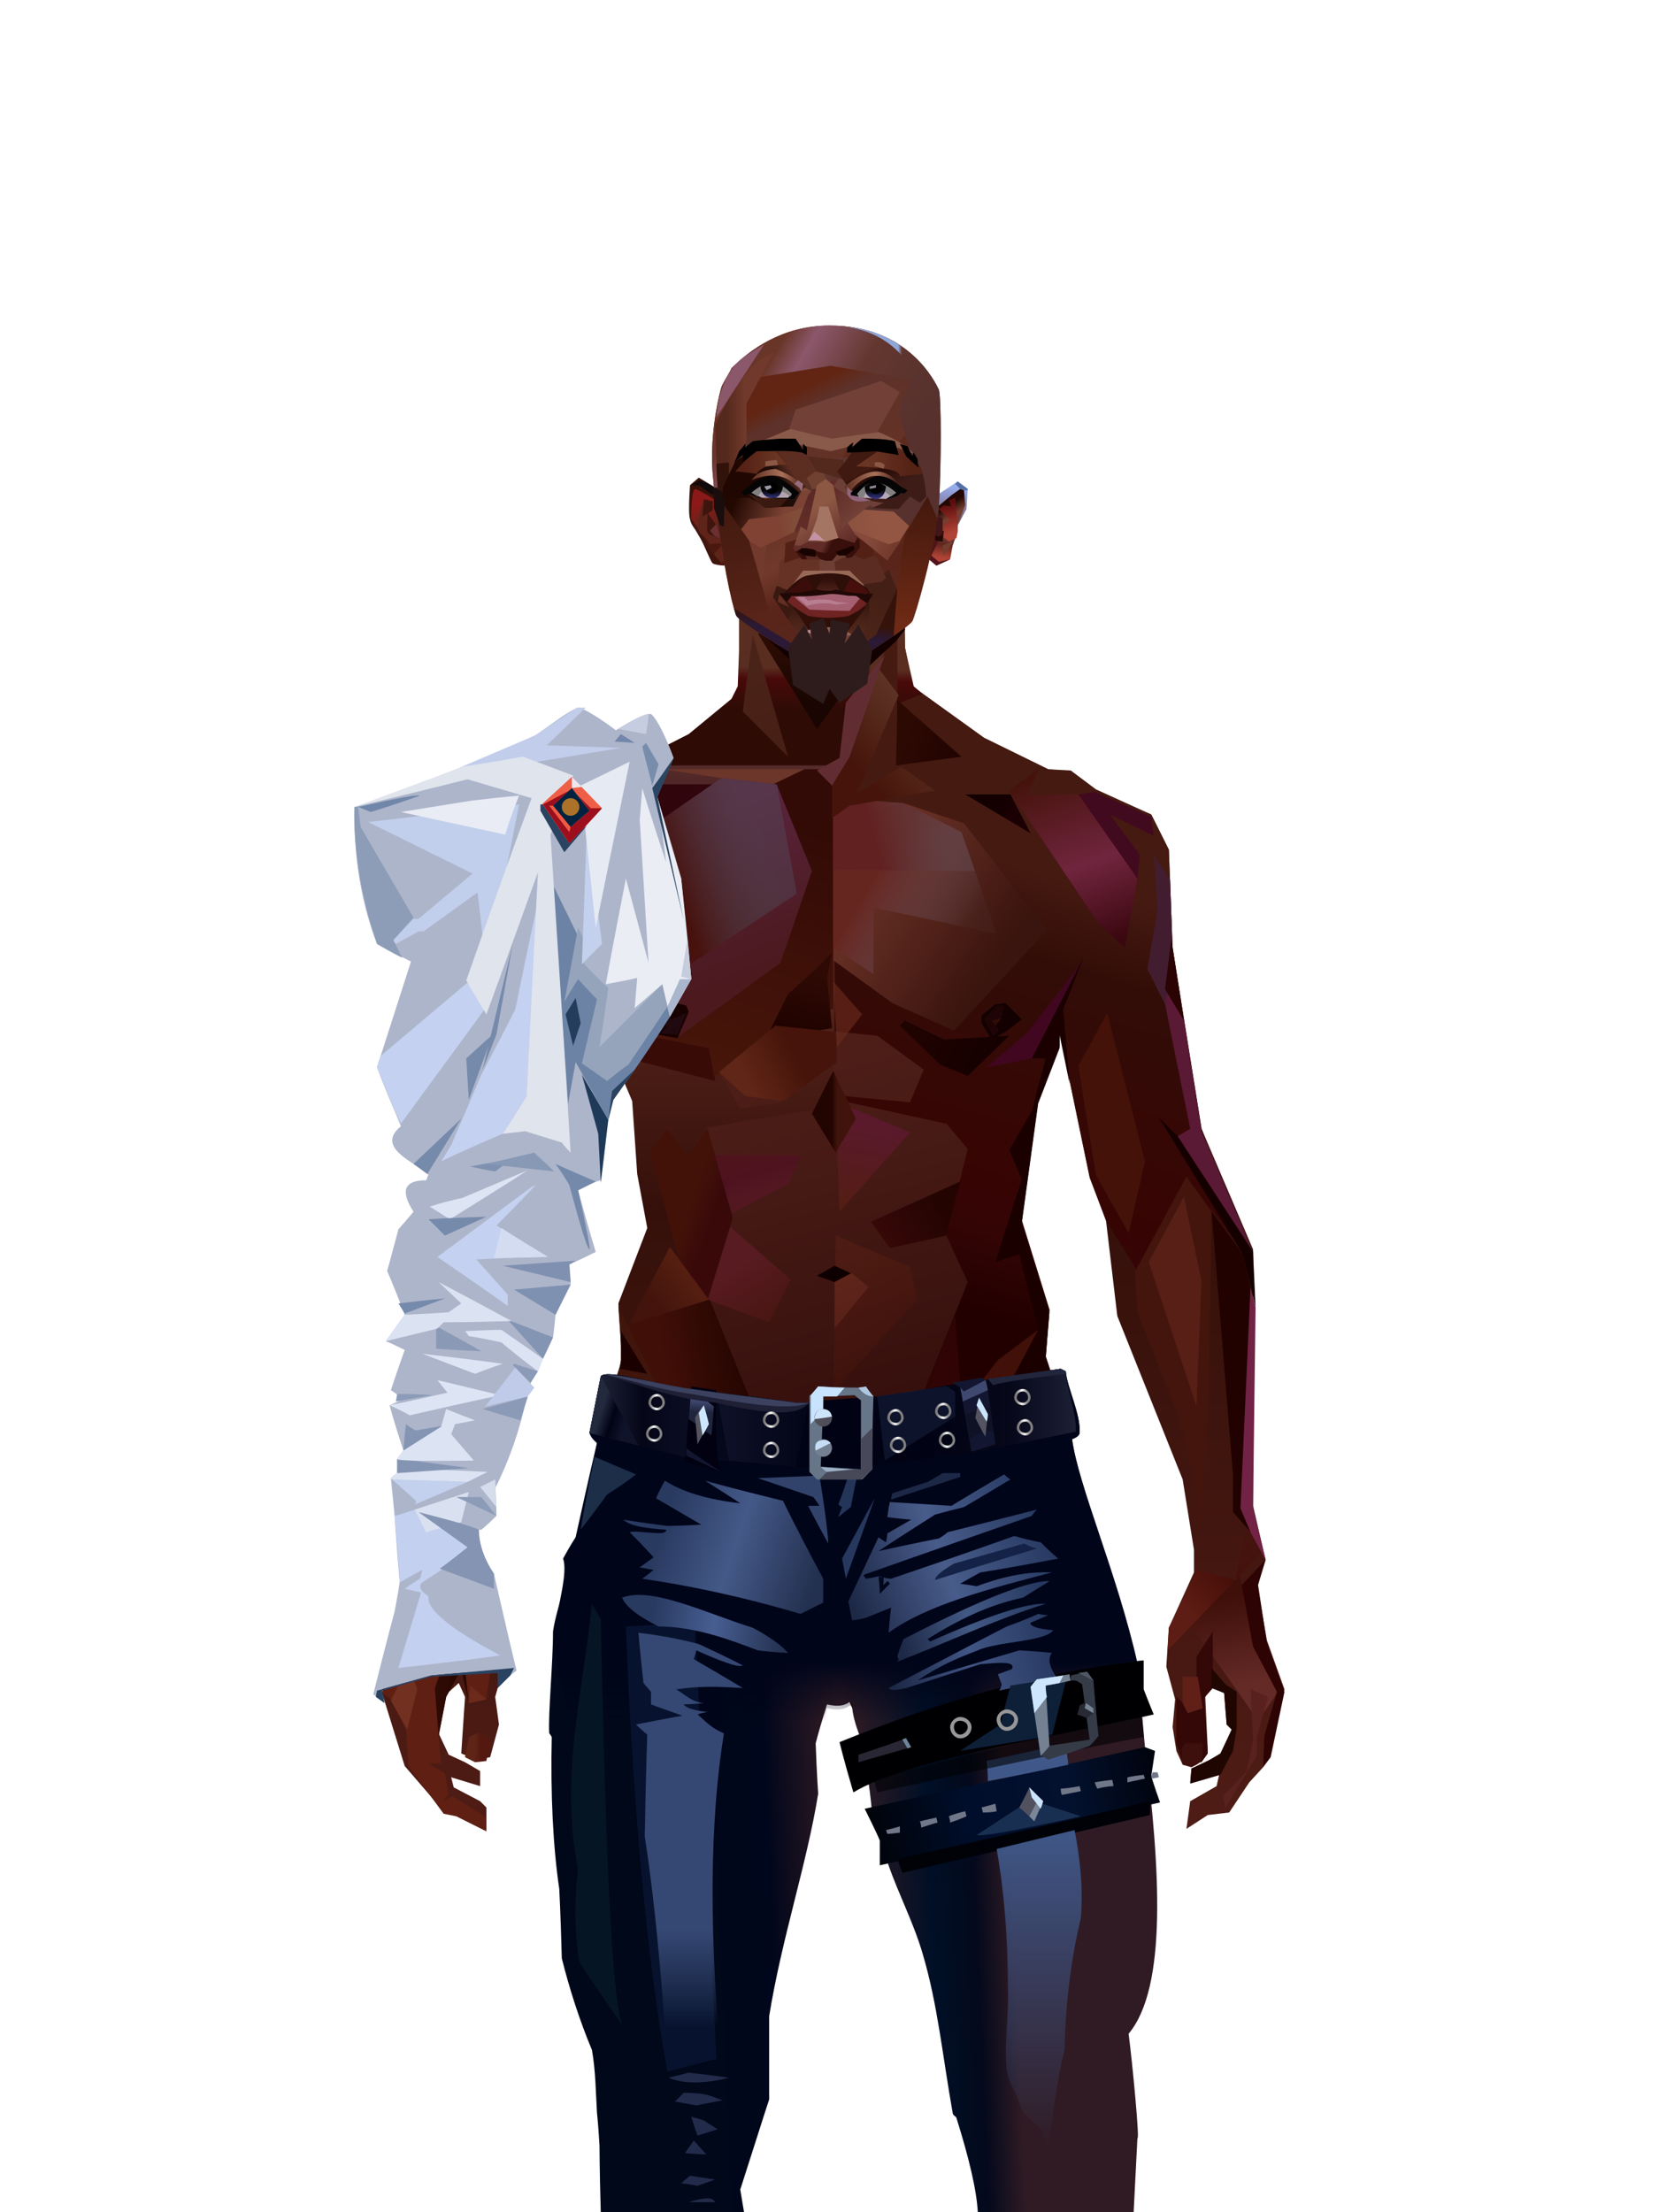 <?xml version="1.0" encoding="UTF-8"?>
<svg xmlns="http://www.w3.org/2000/svg" xmlns:xlink="http://www.w3.org/1999/xlink" width="1320px" height="1760px" viewBox="0 0 1320 1760" version="1.1">
<defs>

</defs>

<defs>
<linearGradient x1="50%" y1="6%" x2="50%" y2="100%" id="id-male-6.6_base_4-0">
<stop stop-color="#6f4a3f" offset="0%">
</stop>
<stop stop-color="#45191d" offset="8%">
</stop>
<stop stop-color="#54241c" offset="20%">
</stop>
<stop stop-color="#35100a" offset="34%">
</stop>
<stop stop-color="#4c1b14" offset="71%">
</stop>
<stop stop-color="#602521" offset="100%">
</stop>
</linearGradient>
<linearGradient x1="50%" y1="-10%" x2="50%" y2="84%" id="id-male-6.6_base_4-1">
<stop stop-color="#270702" offset="0%">
</stop>
<stop stop-color="#4d190d" offset="49%">
</stop>
<stop stop-color="#48150a" offset="100%">
</stop>
</linearGradient>
<linearGradient x1="57%" y1="50%" x2="47%" y2="56%" id="id-male-6.6_base_4-2">
<stop stop-color="#290805" offset="0%">
</stop>
<stop stop-color="#2c0303" offset="100%">
</stop>
</linearGradient>
<linearGradient x1="45%" y1="35%" x2="55%" y2="47%" id="id-male-6.6_base_4-3">
<stop stop-color="#4b1b14" offset="0%">
</stop>
<stop stop-color="#2d0303" offset="100%">
</stop>
</linearGradient>
<linearGradient x1="54%" y1="31%" x2="47%" y2="81%" id="id-male-6.6_base_4-4">
<stop stop-color="#451a11" offset="0%">
</stop>
<stop stop-color="#320d07" offset="19%">
</stop>
<stop stop-color="#370404" offset="71%">
</stop>
<stop stop-color="#340505" offset="81%">
</stop>
<stop stop-color="#220000" offset="100%">
</stop>
</linearGradient>
<linearGradient x1="43%" y1="38%" x2="54%" y2="44%" id="id-male-6.6_base_4-5">
<stop stop-color="#2e0a04" offset="0%">
</stop>
<stop stop-color="#270701" offset="100%">
</stop>
</linearGradient>
<linearGradient x1="46%" y1="8%" x2="58%" y2="82%" id="id-male-6.6_base_4-6">
<stop stop-color="#4d1e18" offset="0%">
</stop>
<stop stop-color="#36100d" offset="100%">
</stop>
</linearGradient>
<linearGradient x1="50%" y1="41%" x2="49%" y2="66%" id="id-male-6.6_base_4-7">
<stop stop-color="#592d1f" offset="0%">
</stop>
<stop stop-color="#480a09" offset="27%">
</stop>
<stop stop-color="#2f0b06" offset="100%">
</stop>
</linearGradient>
<linearGradient x1="63%" y1="4%" x2="25%" y2="77%" id="id-male-6.6_base_4-8">
<stop stop-color="#5a1821" offset="0%">
</stop>
<stop stop-color="#63271a" offset="55%">
</stop>
<stop stop-color="#3f1007" offset="100%">
</stop>
</linearGradient>
<linearGradient x1="50%" y1="23%" x2="41%" y2="77%" id="id-male-6.6_base_4-9">
<stop stop-color="#2c0c04" offset="0%">
</stop>
<stop stop-color="#190501" offset="100%">
</stop>
</linearGradient>
<linearGradient x1="47%" y1="22%" x2="55%" y2="89%" id="id-male-6.6_base_4-10">
<stop stop-color="#4a2318" offset="0%">
</stop>
<stop stop-color="#481f15" offset="100%">
</stop>
</linearGradient>
<linearGradient x1="86%" y1="87%" x2="12%" y2="66%" id="id-male-6.6_base_4-11">
<stop stop-color="#220401" offset="0%">
</stop>
<stop stop-color="#2c0903" offset="100%">
</stop>
</linearGradient>
<linearGradient x1="71%" y1="11%" x2="50%" y2="100%" id="id-male-6.6_base_4-12">
<stop stop-color="#320a06" offset="0%">
</stop>
<stop stop-color="#48160a" offset="100%">
</stop>
</linearGradient>
<linearGradient x1="66%" y1="46%" x2="56%" y2="43%" id="id-male-6.6_base_4-13">
<stop stop-color="#1a0002" offset="0%">
</stop>
<stop stop-color="#140000" offset="100%">
</stop>
</linearGradient>
<linearGradient x1="100%" y1="41%" x2="50%" y2="63%" id="id-male-6.6_base_4-14">
<stop stop-color="#130000" offset="0%">
</stop>
<stop stop-color="#120000" offset="100%">
</stop>
</linearGradient>
<linearGradient x1="69%" y1="20%" x2="50%" y2="100%" id="id-male-6.6_base_4-15">
<stop stop-color="#2f0a04" offset="0%">
</stop>
<stop stop-color="#1e0200" offset="100%">
</stop>
</linearGradient>
<linearGradient x1="36%" y1="20%" x2="57%" y2="81%" id="id-male-6.6_base_4-16">
<stop stop-color="#59243c" offset="0%">
</stop>
<stop stop-color="#4b191e" offset="100%">
</stop>
</linearGradient>
<linearGradient x1="46%" y1="67%" x2="92%" y2="50%" id="id-male-6.6_base_4-17">
<stop stop-color="#47120e" offset="0%">
</stop>
<stop stop-color="#525767" offset="100%" stop-opacity="0.348">
</stop>
</linearGradient>
<linearGradient x1="17%" y1="24%" x2="78%" y2="69%" id="id-male-6.6_base_4-18">
<stop stop-color="#6c3328" offset="0%">
</stop>
<stop stop-color="#3a140e" offset="100%">
</stop>
</linearGradient>
<linearGradient x1="26%" y1="42%" x2="80%" y2="75%" id="id-male-6.6_base_4-19">
<stop stop-color="#662620" offset="0%">
</stop>
<stop stop-color="#6d6172" offset="100%" stop-opacity="0.068">
</stop>
</linearGradient>
<linearGradient x1="29%" y1="56%" x2="77%" y2="50%" id="id-male-6.6_base_4-20">
<stop stop-color="#622121" offset="0%">
</stop>
<stop stop-color="#61474d" offset="100%" stop-opacity="0.449">
</stop>
</linearGradient>
<linearGradient x1="74%" y1="24%" x2="34%" y2="74%" id="id-male-6.6_base_4-21">
<stop stop-color="#5d3325" offset="0%">
</stop>
<stop stop-color="#46140a" offset="100%">
</stop>
</linearGradient>
<linearGradient x1="66%" y1="100%" x2="40%" y2="0%" id="id-male-6.6_base_4-22">
<stop stop-color="#3b0710" offset="0%">
</stop>
<stop stop-color="#70253e" offset="45%">
</stop>
<stop stop-color="#45130b" offset="100%">
</stop>
</linearGradient>
<linearGradient x1="52%" y1="13%" x2="59%" y2="75%" id="id-male-6.6_base_4-23">
<stop stop-color="#3f0f09" offset="0%">
</stop>
<stop stop-color="#642a26" offset="100%">
</stop>
</linearGradient>
<linearGradient x1="28%" y1="76%" x2="73%" y2="20%" id="id-male-6.6_base_4-24">
<stop stop-color="#5e1d14" offset="0%">
</stop>
<stop stop-color="#470f09" offset="67%">
</stop>
<stop stop-color="#45130d" offset="100%">
</stop>
</linearGradient>
<linearGradient x1="66%" y1="59%" x2="24%" y2="66%" id="id-male-6.6_base_4-25">
<stop stop-color="#230401" offset="0%">
</stop>
<stop stop-color="#400f07" offset="100%">
</stop>
</linearGradient>
<linearGradient x1="41%" y1="11%" x2="61%" y2="81%" id="id-male-6.6_base_4-26">
<stop stop-color="#541e13" offset="0%">
</stop>
<stop stop-color="#43130b" offset="100%">
</stop>
</linearGradient>
<linearGradient x1="19%" y1="58%" x2="66%" y2="43%" id="id-male-6.6_base_4-27">
<stop stop-color="#602617" offset="0%">
</stop>
<stop stop-color="#46140a" offset="100%">
</stop>
</linearGradient>
<linearGradient x1="73%" y1="50%" x2="30%" y2="53%" id="id-male-6.6_base_4-28">
<stop stop-color="#591531" offset="0%">
</stop>
<stop stop-color="#853542" offset="100%">
</stop>
</linearGradient>
<linearGradient x1="31%" y1="0%" x2="50%" y2="100%" id="id-male-6.6_base_4-29">
<stop stop-color="#6a2c21" offset="0%">
</stop>
<stop stop-color="#61261c" offset="100%">
</stop>
</linearGradient>
<linearGradient x1="29%" y1="43%" x2="65%" y2="100%" id="id-male-6.6_base_4-30">
<stop stop-color="#5f1c26" offset="0%">
</stop>
<stop stop-color="#4e1715" offset="100%">
</stop>
</linearGradient>
<linearGradient x1="13%" y1="78%" x2="84%" y2="50%" id="id-male-6.6_base_4-31">
<stop stop-color="#360808" offset="0%">
</stop>
<stop stop-color="#230401" offset="100%">
</stop>
</linearGradient>
<linearGradient x1="50%" y1="0%" x2="36%" y2="100%" id="id-male-6.6_base_4-32">
<stop stop-color="#61173b" offset="0%">
</stop>
<stop stop-color="#581f13" offset="100%">
</stop>
</linearGradient>
<linearGradient x1="50%" y1="28%" x2="64%" y2="55%" id="id-male-6.6_base_4-33">
<stop stop-color="#501021" offset="0%">
</stop>
<stop stop-color="#571626" offset="100%">
</stop>
</linearGradient>
<linearGradient x1="40%" y1="55%" x2="62%" y2="71%" id="id-male-6.6_base_4-34">
<stop stop-color="#421209" offset="0%">
</stop>
<stop stop-color="#39090a" offset="100%">
</stop>
</linearGradient>
<linearGradient x1="9%" y1="37%" x2="88%" y2="55%" id="id-male-6.6_base_4-35">
<stop stop-color="#1f0301" offset="0%">
</stop>
<stop stop-color="#150000" offset="100%">
</stop>
</linearGradient>
<linearGradient x1="62%" y1="19%" x2="50%" y2="100%" id="id-male-6.6_base_4-36">
<stop stop-color="#47140a" offset="0%">
</stop>
<stop stop-color="#220301" offset="100%">
</stop>
</linearGradient>
<linearGradient x1="45%" y1="18%" x2="51%" y2="67%" id="id-male-6.6_base_4-37">
<stop stop-color="#6c2e20" offset="0%">
</stop>
<stop stop-color="#46140a" offset="100%">
</stop>
</linearGradient>
<linearGradient x1="50%" y1="0%" x2="50%" y2="100%" id="id-male-6.6_base_4-38">
<stop stop-color="#6a2b1e" offset="0%">
</stop>
<stop stop-color="#45130a" offset="100%">
</stop>
</linearGradient>
<linearGradient x1="45%" y1="50%" x2="58%" y2="50%" id="id-male-6.6_base_4-39">
<stop stop-color="#220401" offset="0%">
</stop>
<stop stop-color="#40140b" offset="100%">
</stop>
</linearGradient>
<linearGradient x1="33%" y1="74%" x2="77%" y2="42%" id="id-male-6.6_base_4-40">
<stop stop-color="#43140c" offset="0%">
</stop>
<stop stop-color="#551e11" offset="100%">
</stop>
</linearGradient>
<linearGradient x1="63%" y1="59%" x2="38%" y2="59%" id="id-male-6.6_base_4-41">
<stop stop-color="#551810" offset="0%">
</stop>
<stop stop-color="#5e2517" offset="100%">
</stop>
</linearGradient>
<linearGradient x1="50%" y1="0%" x2="50%" y2="100%" id="id-male-6.6_base_4-42">
<stop stop-color="#512418" offset="0%">
</stop>
<stop stop-color="#3f0f0d" offset="100%">
</stop>
</linearGradient>
<linearGradient x1="47%" y1="47%" x2="53%" y2="50%" id="id-male-6.6_base_4-43">
<stop stop-color="#5b291f" offset="0%">
</stop>
<stop stop-color="#42120d" offset="100%">
</stop>
</linearGradient>
<linearGradient x1="50%" y1="0%" x2="50%" y2="100%" id="id-male-6.6_base_4-44">
<stop stop-color="#350b08" offset="0%">
</stop>
<stop stop-color="#320706" offset="100%">
</stop>
</linearGradient>
<linearGradient x1="50%" y1="0%" x2="50%" y2="100%" id="id-male-6.6_base_4-45">
<stop stop-color="#732a2a" offset="0%">
</stop>
<stop stop-color="#482115" offset="100%">
</stop>
</linearGradient>
<linearGradient x1="0%" y1="55%" x2="100%" y2="55%" id="id-male-6.6_base_4-46">
<stop stop-color="#4e1513" offset="0%">
</stop>
<stop stop-color="#2e0705" offset="100%">
</stop>
</linearGradient>
<linearGradient x1="50%" y1="0%" x2="50%" y2="100%" id="id-male-6.6_base_4-47">
<stop stop-color="#5f251c" offset="0%">
</stop>
<stop stop-color="#3e0d0a" offset="100%">
</stop>
</linearGradient>
<linearGradient x1="49%" y1="20%" x2="52%" y2="96%" id="id-male-6.6_base_4-48">
<stop stop-color="#441410" offset="0%">
</stop>
<stop stop-color="#3a0f0b" offset="100%">
</stop>
</linearGradient>
<linearGradient x1="33%" y1="47%" x2="59%" y2="56%" id="id-male-6.6_base_4-49">
<stop stop-color="#3f150c" offset="0%">
</stop>
<stop stop-color="#2b0605" offset="100%">
</stop>
</linearGradient>
</defs>
<g transform="translate(304,473)" id="id-male-6.6_base_4-50">
<polygon points="174 662 139 824 137 906 146 1082 171 1154 176 1211 174 1230 175 1284 287 1284 284 1265 308 1195 306 1124 345 952 343 912 353 879 362 881 371 877 383 904 391 970 434 1079 457 1202 475 1252 475 1284 596 1284 600 1225 591 1146 609 1103 612 997 596 842 545 671 539 640 528 606 531 569 509 498 522 403 539 360 539 348 563 464 576 498 585 574 637 704 646 760 646 778 626 822 624 853 631 879 629 901 632 920 637 931 647 931 657 920 655 877 659 867 670 874 672 899 676 903 667 923 644 934 643 945 666 939 664 948 643 960 640 982 657 971 674 969 690 945 701 933 704 926 707 923 713 892 718 871 704 832 696 786 703 768 693 725 693 521 652 425 629 282 626 203 612 175 567 156 548 141 530 139 479 114 422 73 416 42 415 1 285 0 284 73 279 83 242 114 196 137 171 139 155 156 108 175 91 228 91 287 68 431 30 516 23 602 28 725 16 764 21 782 0 874 18 932 49 968 59 970 83 982 83 965 78 960 57 949 55 941 78 948 78 936 66 929 53 923 45 906 51 875 61 866 66 877 63 922 75 927 86 925 93 899 90 877 96 856 96 824 75 778 77 738 108 637 139 562 142 495 159 458 180 358 199 403 203 461 211 504 188 564 191 608" fill="url(#id-male-6.6_base_4-0)" id="id-male-6.6_base_4-51">
</polygon>
<polygon points="91 287 68 431 30 516 23 602 72 688 117 614 98 452 109 469 123 336 102 372 109 294 88 309 109 285" fill="url(#id-male-6.6_base_4-1)" id="id-male-6.6_base_4-51">
</polygon>
<polygon points="383 906 391 972 434 1081 457 1204 475 1254 475 1287 596 1287 600 1226 591 1148 609 1105 612 999 602 904 584 908 584 846 535 683 456 705 382 878" fill="url(#id-male-6.6_base_4-2)" id="id-male-6.6_base_4-51">
</polygon>
<polygon points="137 907 146 1083 171 1156 176 1212 174 1232 175 1286 175 1287 287 1287 284 1266 308 1197 306 1126 345 954 343 923 293 814 263 724 247 711" fill="url(#id-male-6.6_base_4-3)" id="id-male-6.6_base_4-51">
</polygon>
<polygon points="545 671 539 639 528 606 531 569 509 498 522 403 539 359 539 348 563 463 576 498 601 538 660 489 688 527 652 425 629 281 626 203 612 175 568 155 548 140 530 139 479 114 422 73 416 42 415 1 360 1 360 713 462 722" fill="url(#id-male-6.6_base_4-4)" id="id-male-6.6_base_4-51">
</polygon>
<polygon points="83 984 59 972 49 970 21 932 19 903 7 879 0 874 11 824 38 786 38 814 56 786 78 800 91 822 83 879 69 882 63 855 51 877 45 908 47 930 37 930 50 938 53 954 49 960 56 956 83 973" fill="#5f1f13" id="id-male-6.6_base_4-56">
</polygon>
<polygon points="66 855 69 882 63 855 51 877 45 908 42 870 58 825" fill="url(#id-male-6.6_base_4-5)" id="id-male-6.6_base_4-56">
</polygon>
<polygon points="83 879 69 882 70 868" fill="#6c2a1b" id="id-male-6.6_base_4-56">
</polygon>
<polygon points="481 376 513 349 558 291 522 368" fill="#410721" id="id-male-6.6_base_4-59">
</polygon>
<polygon points="313 697 260 560 246 448 259 424 355 408 361 366 317 404 285 409 267 378 313 343 394 351 431 378 420 404 368 399 371 404 449 421 466 441 449 510 466 547 406 697 358 717" fill="url(#id-male-6.6_base_4-6)" id="id-male-6.6_base_4-60">
</polygon>
<polygon points="410 87 430 79 423 73 416 42 416 4 284 6 284 45 283 73 278 83 244 111 195 136 366 136 390 67 410 23" fill="url(#id-male-6.6_base_4-7)" id="id-male-6.6_base_4-61">
</polygon>
<polygon points="182 180 133 231 97 289 97 231 113 182 165 159" fill="url(#id-male-6.6_base_4-8)" id="id-male-6.6_base_4-62">
</polygon>
<polygon points="346 107 384 55 409 31 414 23 299 31" fill="url(#id-male-6.6_base_4-9)" id="id-male-6.6_base_4-63">
</polygon>
<polygon points="287 93 295 32 323 129" fill="url(#id-male-6.6_base_4-10)" id="id-male-6.6_base_4-64">
</polygon>
<polygon points="336 139 314 151 270 146 224 139" fill="#6c362b" id="id-male-6.6_base_4-65">
</polygon>
<polygon points="410 84 409 136 461 129" fill="url(#id-male-6.6_base_4-11)" id="id-male-6.6_base_4-66">
</polygon>
<polygon points="173 246 167 286 191 351 263 386 328 330 359 330 359 152 348 139 336 139 309 152" fill="url(#id-male-6.6_base_4-12)" id="id-male-6.6_base_4-67">
</polygon>
<polygon points="464 159 516 190 500 159" fill="url(#id-male-6.6_base_4-13)" id="id-male-6.6_base_4-68">
</polygon>
<polygon points="302 31 346 72 382 62 409 37 416 28 416 13" fill="url(#id-male-6.6_base_4-14)" id="id-male-6.6_base_4-69">
</polygon>
<polygon points="263 151 191 202 219 151" fill="#31050c" id="id-male-6.6_base_4-70">
</polygon>
<polygon points="154 206 170 170 122 188" fill="#894752" id="id-male-6.6_base_4-71">
</polygon>
<polygon points="358 285 344 299 323 318 305 354 358 345 354 305" fill="url(#id-male-6.6_base_4-15)" id="id-male-6.6_base_4-72">
</polygon>
<polygon points="260 361 265 387 203 371 191 347" fill="#380b07" id="id-male-6.6_base_4-73">
</polygon>
<polygon points="198 362 181 359 167 284" fill="#1d0100" id="id-male-6.6_base_4-74">
</polygon>
<polygon points="477 341 477 335 488 326 496 325 509 338 496 348 485 354" fill="#130000" id="id-male-6.6_base_4-75">
</polygon>
<polygon points="314 151 342 220 317 293 237 351 209 318 172 251 185 205 270 146" fill="url(#id-male-6.6_base_4-16)" id="id-male-6.6_base_4-76">
</polygon>
<polygon points="314 151 330 238 209 318 172 251 185 205 270 146" fill="url(#id-male-6.6_base_4-17)" id="id-male-6.6_base_4-76">
</polygon>
<polygon points="211 335 223 322 242 327 244 332 235 353 213 349" fill="#190001" id="id-male-6.6_base_4-78">
</polygon>
<polygon points="224 339 226 342 226 345 222 349 235 350 242 333 230 338 227 335" fill="#210a0f" id="id-male-6.6_base_4-79">
</polygon>
<polygon points="488 343 491 347 486 351 479 338 489 327 495 327 493 336" fill="#1f0405" id="id-male-6.6_base_4-80">
</polygon>
<polygon points="485 339 488 343 493 337" fill="#310c07" id="id-male-6.6_base_4-81">
</polygon>
<polygon points="359 162 359 291 406 325 455 347 529 267 463 182 415 166" fill="url(#id-male-6.6_base_4-18)" id="id-male-6.6_base_4-82">
</polygon>
<polygon points="359 178 359 281 391 302 391 249 489 270 461 189 415 166" fill="url(#id-male-6.6_base_4-19)" id="id-male-6.6_base_4-82">
</polygon>
<polygon points="359 178 359 219 472 220 461 189 415 166 371 163" fill="url(#id-male-6.6_base_4-20)" id="id-male-6.6_base_4-82">
</polygon>
<polygon points="358 178 372 168 440 156 413 137 378 158 411 80 396 60 358 146" fill="url(#id-male-6.6_base_4-21)" id="id-male-6.6_base_4-85">
</polygon>
<polygon points="346 140 358 152 372 129 400 48 369 86 364 130" fill="#622d32" id="id-male-6.6_base_4-86">
</polygon>
<polygon points="591 281 601 226 559 159 514 159 523 138 499 156 571 263" fill="url(#id-male-6.6_base_4-22)" id="id-male-6.6_base_4-87">
</polygon>
<polygon points="609 298 626 332 629 285 627 227 614 207 617 251" fill="#421d30" id="id-male-6.6_base_4-88">
</polygon>
<polygon points="554 159 567 157 612 177 614 192 579 175 603 207 601 226" fill="#420a1f" id="id-male-6.6_base_4-89">
</polygon>
<polygon points="641 823 648 826 697 896 713 873 682 781" fill="url(#id-male-6.6_base_4-23)" id="id-male-6.6_base_4-90">
</polygon>
<polygon points="625 840 700 762 688 738 679 784 648 776 626 822" fill="url(#id-male-6.6_base_4-24)" id="id-male-6.6_base_4-90">
</polygon>
<polygon points="648 862 648 845 661 825 661 870 654 878 657 922 652 929 637 929 632 914 632 893 632 877 644 888" fill="#340807" id="id-male-6.6_base_4-92">
</polygon>
<polygon points="554 375 577 333 607 451 594 508 568 462" fill="#441208" id="id-male-6.6_base_4-93">
</polygon>
<polygon points="623 326 643 425 633 431 693 523 652 427 636 326 625 315" fill="#5a1935" id="id-male-6.6_base_4-94">
</polygon>
<polygon points="628 274 638 339 623 314" fill="#2a0303" id="id-male-6.6_base_4-95">
</polygon>
<polygon points="693 523 695 567 685 525 618 416 633 431" fill="#150000" id="id-male-6.6_base_4-96">
</polygon>
<polygon points="640 463 599 539 601 571 634 655 646 703 650 754 658 640 660 491" fill="#43150c" id="id-male-6.6_base_4-97">
</polygon>
<polygon points="610 531 648 646 652 546 638 479" fill="#571f15" id="id-male-6.6_base_4-97">
</polygon>
<polygon points="693 748 677 730 677 700 660 491 685 525 691 552 684 727" fill="#210200" id="id-male-6.6_base_4-99">
</polygon>
<polygon points="691 746 703 768 693 727 695 567 691 551 683 727" fill="#722345" id="id-male-6.6_base_4-100">
</polygon>
<polygon points="260 559 310 683 355 716 263 713 238 685 195 582" fill="url(#id-male-6.6_base_4-25)" id="id-male-6.6_base_4-101">
</polygon>
<polygon points="637 931 636 919 639 914 653 914 653 922 651 929 648 931 644 933" fill="#3d100e" id="id-male-6.6_base_4-102">
</polygon>
<polygon points="637 861 637 882 641 890 653 886 649 861" fill="#602018" id="id-male-6.6_base_4-103">
</polygon>
<polygon points="691 871 693 912 688 936 669 956 671 965 696 924 696 909 705 877" fill="#59211d" id="id-male-6.6_base_4-104">
</polygon>
<polygon points="703 768 684 788 693 837 712 873 702 908 701 933 707 925 718 873 704 834 697 788" fill="#2d0303" id="id-male-6.6_base_4-105">
</polygon>
<polygon points="667 939 643 946 644 934 657 928 667 922 676 903 672 899 670 874 660 870 660 854 671 867 680 873 680 902 677 920" fill="#200600" id="id-male-6.6_base_4-106">
</polygon>
<polygon points="361 510 359 634 426 561 420 535" fill="url(#id-male-6.6_base_4-26)" opacity="0.626" id="id-male-6.6_base_4-107">
</polygon>
<polygon points="319 403 289 399 268 380 313 343 361 348 362 372" fill="url(#id-male-6.6_base_4-27)" id="id-male-6.6_base_4-108">
</polygon>
<polygon points="171 141 168 151 180 151 204 139 196 138" fill="url(#id-male-6.6_base_4-28)" id="id-male-6.6_base_4-109">
</polygon>
<polygon points="359 308 362 360 382 334" fill="#6a2c1e" opacity="0.625" id="id-male-6.6_base_4-110">
</polygon>
<polygon points="360 546 360 584 387 551 374 540" fill="url(#id-male-6.6_base_4-29)" opacity="0.626" id="id-male-6.6_base_4-111">
</polygon>
<polygon points="346 542 360 547 373 540 360 534" fill="#0e0000" id="id-male-6.6_base_4-112">
</polygon>
<polygon points="325 545 277 503 259 561 308 579" fill="url(#id-male-6.6_base_4-30)" opacity="0.758" id="id-male-6.6_base_4-113">
</polygon>
<polygon points="389 499 460 467 449 510 404 520" fill="url(#id-male-6.6_base_4-31)" id="id-male-6.6_base_4-114">
</polygon>
<polygon points="364 491 361 403 420 428" fill="url(#id-male-6.6_base_4-32)" opacity="0.758" id="id-male-6.6_base_4-115">
</polygon>
<polygon points="262 446 333 446 323 469 279 492" fill="url(#id-male-6.6_base_4-33)" opacity="0.758" id="id-male-6.6_base_4-116">
</polygon>
<polygon points="259 425 279 496 259 561 236 528 213 443 227 425 243 447" fill="url(#id-male-6.6_base_4-34)" id="id-male-6.6_base_4-117">
</polygon>
<polygon points="412 343 444 374 466 383 499 351 447 354 416 339" fill="url(#id-male-6.6_base_4-35)" id="id-male-6.6_base_4-118">
</polygon>
<polygon points="164 252 163 278 128 284" fill="#170000" id="id-male-6.6_base_4-119">
</polygon>
<polygon points="58 478 88 441 88 416 69 430 66 456" fill="url(#id-male-6.6_base_4-36)" id="id-male-6.6_base_4-120">
</polygon>
<polygon points="76 684 69 634 61 517 89 474 111 569" fill="url(#id-male-6.6_base_4-37)" id="id-male-6.6_base_4-121">
</polygon>
<polygon points="53 489 47 539 69 635 76 684 53 760 40 781 16 766 28 727 23 604 28 544" fill="url(#id-male-6.6_base_4-38)" id="id-male-6.6_base_4-122">
</polygon>
<polygon points="136 452 127 497 153 460 177 340 170 300" fill="#1f0300" id="id-male-6.6_base_4-123">
</polygon>
<polygon points="181 359 159 460 143 497 142 514 123 532 109 514 108 490 127 497 153 460 177 340" fill="#2b0903" id="id-male-6.6_base_4-123">
</polygon>
<polygon points="38 747 28 772 38 788 44 772" fill="#591f14" id="id-male-6.6_base_4-125">
</polygon>
<polygon points="359 379 342 413 361 444 377 417" fill="url(#id-male-6.6_base_4-39)" id="id-male-6.6_base_4-126">
</polygon>
<polygon points="196 581 260 561 229 519" fill="url(#id-male-6.6_base_4-40)" id="id-male-6.6_base_4-127">
</polygon>
<polygon points="74 929 66 925 69 909 78 905 86 912 83 928" fill="url(#id-male-6.6_base_4-41)" id="id-male-6.6_base_4-128">
</polygon>
<polygon points="20 903 7 880 21 851 28 871" fill="#723021" id="id-male-6.6_base_4-129">
</polygon>
<polygon points="218 1123 203 1040 191 913 171 1090 182 1169 230 1208 261 1237 270 1213 234 1175 212 1157 272 1191 281 1169" fill="url(#id-male-6.6_base_4-42)" opacity="0.808" id="id-male-6.6_base_4-130">
</polygon>
<polygon points="182 1207 181 1155 213 1106 236 1166 230 1210" fill="#44120c" id="id-male-6.6_base_4-131">
</polygon>
<polygon points="187 902 211 1137 227 1161 275 1187 299 1137 272 1009 299 918 269 791 211 836" fill="url(#id-male-6.6_base_4-43)" id="id-male-6.6_base_4-132">
</polygon>
<polygon points="288 1079 311 1040 311 942 295 903 264 1019 275 1188 301 1137" fill="url(#id-male-6.6_base_4-44)" id="id-male-6.6_base_4-133">
</polygon>
<polygon points="584 908 604 1008 608 1106 614 998 599 887" fill="#722345" id="id-male-6.6_base_4-134">
</polygon>
<polygon points="430 886 488 1140 535 1115 561 925 566 886 536 816 500 786" fill="url(#id-male-6.6_base_4-45)" opacity="0.792" id="id-male-6.6_base_4-135">
</polygon>
<polygon points="581 921 588 1011 584 1112 576 1162 544 1046 566 886" fill="url(#id-male-6.6_base_4-46)" id="id-male-6.6_base_4-136">
</polygon>
<polygon points="561 1247 518 1200 472 1112 494 931 505 931 594 1188 579 1244" fill="url(#id-male-6.6_base_4-47)" id="id-male-6.6_base_4-137">
</polygon>
<polygon points="531 1221 539 1263 536 1269 516 1287 509 1287 500 1263 513 1199 488 1226 462 1170 472 1101 427 1010 398 877 469 771 518 739 536 818 500 787 433 890 477 1078 534 1212" fill="url(#id-male-6.6_base_4-48)" id="id-male-6.6_base_4-138">
</polygon>
<polygon points="321 1058 284 852 258 721 266 733 371 879 362 883 354 881 343 914 345 954" fill="#3e1009" id="id-male-6.6_base_4-139">
</polygon>
<polygon points="429 1068 424 875 536 705 454 704 380 865 384 906 391 972" fill="#47100b" opacity="0.394" id="id-male-6.6_base_4-140">
</polygon>
<polygon points="175 1262 194 1287 206 1287 225 1226 213 1249 175 1221 174 1232" fill="#210300" id="id-male-6.6_base_4-141">
</polygon>
<polygon points="528 1227 554 1234 569 1169 549 1168" fill="#551e14" id="id-male-6.6_base_4-142">
</polygon>
<polygon points="546 678 545 672 539 641 528 608 531 571 509 500 522 405 539 361 539 350 547 389 542 330 558 289 517 369 528 369 517 411 499 442 509 465 488 531 507 525 522 585 449 724" fill="#1b0000" id="id-male-6.6_base_4-51">
</polygon>
<polygon points="402 722 490 609 522 585 449 723" fill="#401009" id="id-male-6.6_base_4-144">
</polygon>
<polygon points="174 664 139 826 137 907 139 937 238 690 352 886 354 881 362 883 371 879 383 906 471 773 548 712 596 844 545 673 539 641 478 697 449 723 278 705 232 657 188 566 191 610" fill="url(#id-male-6.6_base_4-49)" id="id-male-6.6_base_4-51">
</polygon>
<polygon points="189 616 211 620 190 586 190 609" fill="#1b0000" id="id-male-6.6_base_4-146">
</polygon>
<polygon points="139 836 225 709 167 697 139 826" fill="#1b0000" id="id-male-6.6_base_4-147">
</polygon>
<polygon points="518 734 596 843 547 678" fill="#1b0000" id="id-male-6.6_base_4-148">
</polygon>
<polygon points="415 778 447 726 314 744 329 762" fill="#511911" opacity="0.52" id="id-male-6.6_base_4-51">
</polygon>
<polygon points="411 685 463 666 456 573" fill="#300404" id="id-male-6.6_base_4-150">
</polygon>
</g>
<defs>
<linearGradient x1="53%" y1="5%" x2="47%" y2="91%" id="id-male-6.8_face_4-0">
<stop stop-color="#98aeee" offset="0%">
</stop>
<stop stop-color="#60261d" offset="82%">
</stop>
<stop stop-color="#af4336" offset="100%">
</stop>
</linearGradient>
<linearGradient x1="62%" y1="61%" x2="50%" y2="36%" id="id-male-6.8_face_4-1">
<stop stop-color="#763e30" offset="0%">
</stop>
<stop stop-color="#230801" offset="100%">
</stop>
</linearGradient>
<linearGradient x1="50%" y1="13%" x2="57%" y2="81%" id="id-male-6.8_face_4-2">
<stop stop-color="#5c0d0d" offset="0%">
</stop>
<stop stop-color="#af4336" offset="100%">
</stop>
</linearGradient>
<linearGradient x1="50%" y1="0%" x2="54%" y2="88%" id="id-male-6.8_face_4-3">
<stop stop-color="#341108" offset="0%">
</stop>
<stop stop-color="#4d1910" offset="100%">
</stop>
</linearGradient>
<linearGradient x1="46%" y1="75%" x2="35%" y2="25%" id="id-male-6.8_face_4-4">
<stop stop-color="#5e241a" offset="0%">
</stop>
<stop stop-color="#8c1919" offset="100%">
</stop>
<stop stop-color="#8c1919" offset="100%">
</stop>
</linearGradient>
<linearGradient x1="33%" y1="21%" x2="55%" y2="84%" id="id-male-6.8_face_4-5">
<stop stop-color="#622513" offset="0%">
</stop>
<stop stop-color="#5d322a" offset="10%">
</stop>
<stop stop-color="#673225" offset="53%">
</stop>
<stop stop-color="#70392b" offset="70%">
</stop>
<stop stop-color="#592419" offset="88%">
</stop>
<stop stop-color="#59261b" offset="100%">
</stop>
</linearGradient>
<linearGradient x1="28%" y1="56%" x2="79%" y2="54%" id="id-male-6.8_face_4-6">
<stop stop-color="#7f4233" offset="0%">
</stop>
<stop stop-color="#804d39" offset="16%">
</stop>
<stop stop-color="#935643" offset="100%">
</stop>
</linearGradient>
<linearGradient x1="68%" y1="59%" x2="18%" y2="46%" id="id-male-6.8_face_4-7">
<stop stop-color="#7a4334" offset="0%">
</stop>
<stop stop-color="#230802" offset="100%">
</stop>
</linearGradient>
<linearGradient x1="26%" y1="17%" x2="91%" y2="50%" id="id-male-6.8_face_4-8">
<stop stop-color="#693528" offset="0%">
</stop>
<stop stop-color="#8b576b" offset="16%">
</stop>
<stop stop-color="#63372f" offset="51%">
</stop>
<stop stop-color="#5a332e" offset="85%">
</stop>
<stop stop-color="#59322d" offset="88%">
</stop>
<stop stop-color="#56312d" offset="100%">
</stop>
</linearGradient>
<linearGradient x1="45%" y1="16%" x2="52%" y2="84%" id="id-male-6.8_face_4-9">
<stop stop-color="#451b10" offset="0%">
</stop>
<stop stop-color="#592419" offset="100%">
</stop>
</linearGradient>
<linearGradient x1="91%" y1="32%" x2="50%" y2="77%" id="id-male-6.8_face_4-10">
<stop stop-color="#441f15" offset="0%">
</stop>
<stop stop-color="#4f261a" offset="100%">
</stop>
</linearGradient>
<linearGradient x1="61%" y1="0%" x2="61%" y2="72%" id="id-male-6.8_face_4-11">
<stop stop-color="#2a0f0a" offset="0%">
</stop>
<stop stop-color="#55291d" offset="100%">
</stop>
</linearGradient>
<linearGradient x1="34%" y1="50%" x2="87%" y2="60%" id="id-male-6.8_face_4-12">
<stop stop-color="#854a3b" offset="0%">
</stop>
<stop stop-color="#723a2c" offset="100%">
</stop>
</linearGradient>
<linearGradient x1="50%" y1="2%" x2="46%" y2="90%" id="id-male-6.8_face_4-13">
<stop stop-color="#44190e" offset="0%">
</stop>
<stop stop-color="#6e2a15" offset="100%">
</stop>
</linearGradient>
<linearGradient x1="67%" y1="12%" x2="50%" y2="100%" id="id-male-6.8_face_4-14">
<stop stop-color="#5b2926" offset="0%">
</stop>
<stop stop-color="#622d29" offset="100%">
</stop>
</linearGradient>
<linearGradient x1="45%" y1="50%" x2="56%" y2="52%" id="id-male-6.8_face_4-15">
<stop stop-color="#612c28" offset="0%">
</stop>
<stop stop-color="#380f0a" offset="100%">
</stop>
</linearGradient>
<linearGradient x1="18%" y1="22%" x2="62%" y2="71%" id="id-male-6.8_face_4-16">
<stop stop-color="#622d29" offset="0%">
</stop>
<stop stop-color="#724037" offset="100%">
</stop>
</linearGradient>
<linearGradient x1="50%" y1="35%" x2="87%" y2="93%" id="id-male-6.8_face_4-17">
<stop stop-color="#8c5743" offset="0%">
</stop>
<stop stop-color="#622d29" offset="100%">
</stop>
</linearGradient>
<linearGradient x1="50%" y1="50%" x2="18%" y2="50%" id="id-male-6.8_face_4-18">
<stop stop-color="#70392c" offset="0%">
</stop>
<stop stop-color="#54281c" offset="100%">
</stop>
</linearGradient>
<linearGradient x1="54%" y1="44%" x2="58%" y2="44%" id="id-male-6.8_face_4-19">
<stop stop-color="#8fa6d7" offset="0%">
</stop>
<stop stop-color="#93abdc" offset="100%" stop-opacity="0">
</stop>
</linearGradient>
<linearGradient x1="52%" y1="37%" x2="52%" y2="60%" id="id-male-6.8_face_4-20">
<stop stop-color="#441f15" offset="0%">
</stop>
<stop stop-color="#3f1d13" offset="100%" stop-opacity="0">
</stop>
<stop stop-color="#3f1d13" offset="100%" stop-opacity="0">
</stop>
</linearGradient>
<linearGradient x1="50%" y1="22%" x2="50%" y2="100%" id="id-male-6.8_face_4-21">
<stop stop-color="#2d0e09" offset="0%">
</stop>
<stop stop-color="#4c2119" offset="100%">
</stop>
</linearGradient>
<linearGradient x1="50%" y1="41%" x2="45%" y2="59%" id="id-male-6.8_face_4-22">
<stop stop-color="#35130a" offset="0%">
</stop>
<stop stop-color="#2b1935" offset="100%">
</stop>
</linearGradient>
<linearGradient x1="50%" y1="115%" x2="50%" y2="50%" id="id-male-6.8_face_4-23">
<stop stop-color="#370d0a" offset="0%">
</stop>
<stop stop-color="#380f0a" offset="100%">
</stop>
</linearGradient>
<linearGradient x1="73%" y1="34%" x2="35%" y2="50%" id="id-male-6.8_face_4-24">
<stop stop-color="#5c2d21" offset="0%">
</stop>
<stop stop-color="#200e09" offset="42%">
</stop>
<stop stop-color="#210701" offset="100%">
</stop>
</linearGradient>
<linearGradient x1="26%" y1="40%" x2="50%" y2="72%" id="id-male-6.8_face_4-25">
<stop stop-color="#401910" offset="0%">
</stop>
<stop stop-color="#270b06" offset="21%">
</stop>
<stop stop-color="#3d1c17" offset="100%">
</stop>
</linearGradient>
<linearGradient x1="100%" y1="50%" x2="0%" y2="50%" id="id-male-6.8_face_4-26">
<stop stop-color="#401a0f" offset="0%">
</stop>
<stop stop-color="#a9715b" offset="44%">
</stop>
<stop stop-color="#5d2f1f" offset="100%">
</stop>
</linearGradient>
<linearGradient x1="100%" y1="50%" x2="0%" y2="50%" id="id-male-6.8_face_4-27">
<stop stop-color="#401a0f" offset="0%">
</stop>
<stop stop-color="#a9715b" offset="44%">
</stop>
<stop stop-color="#5d2f1f" offset="100%">
</stop>
</linearGradient>
<linearGradient x1="82%" y1="50%" x2="18%" y2="50%" id="id-male-6.8_face_4-28">
<stop stop-color="#6a3523" offset="0%">
</stop>
<stop stop-color="#552216" offset="100%">
</stop>
</linearGradient>
<linearGradient x1="82%" y1="50%" x2="18%" y2="50%" id="id-male-6.8_face_4-29">
<stop stop-color="#552216" offset="0%">
</stop>
<stop stop-color="#6a3523" offset="100%">
</stop>
</linearGradient>
<linearGradient x1="50%" y1="50%" x2="50%" y2="100%" id="id-male-6.8_face_4-30">
<stop stop-color="#060505" offset="0%">
</stop>
<stop stop-color="#34368a" offset="100%">
</stop>
</linearGradient>
<linearGradient x1="50%" y1="50%" x2="50%" y2="100%" id="id-male-6.8_face_4-31">
<stop stop-color="#060505" offset="0%">
</stop>
<stop stop-color="#34368a" offset="100%">
</stop>
</linearGradient>
</defs>
<g transform="translate(548,259)" id="id-male-6.8_face_4-32">
<g id="id-male-6.8_face_4-33">
<g transform="translate(0,121)" id="id-male-6.8_face_4-34">
<polygon points="199 13 214 3 222 9 221 25 214 38 214 43 210 54 208 65 197 70 190 64" fill="url(#id-male-6.8_face_4-0)" id="id-male-6.8_face_4-35">
</polygon>
<polygon points="197 24 209 14 216 9 219 10 220 22 214 37 195 43" fill="url(#id-male-6.8_face_4-1)" id="id-male-6.8_face_4-36">
</polygon>
<polygon points="203 38 208 34 199 25 203 22 209 23 207 18 212 16 214 38 214 43 213 48 207 51 201 46" fill="url(#id-male-6.8_face_4-2)" id="id-male-6.8_face_4-35">
</polygon>
<polygon points="212 5 214 3 222 9 222 10 219 10 216 9" fill="#5771a7" id="id-male-6.8_face_4-35">
</polygon>
<polygon points="208 65 197 70 190 64 194 42 199 50 193 62 199 67" fill="#50151b" id="id-male-6.8_face_4-35">
</polygon>
<polygon points="203 62 202 54 211 50" fill="#723c31" id="id-male-6.8_face_4-40">
</polygon>
<polygon points="196 50 202 51 203 42 196 46" fill="#230801" id="id-male-6.8_face_4-41">
</polygon>
<polygon points="194 45 199 47 202 45 202 32 197 31" fill="#421518" id="id-male-6.8_face_4-42">
</polygon>
<path d="M 30 70 C 24 70 20 69 19 68 C 17 66 12 52 8 46 C 4 39 2 38 1 33 C 0 30 0 21 1 6 L 8 0 L 23 9 L 30 70 Z" fill="url(#id-male-6.8_face_4-3)" id="id-male-6.8_face_4-43">
</path>
<polygon points="8 6 2 6 7 3 10 2 23 9 19 14" fill="#110a0c" id="id-male-6.8_face_4-43">
</polygon>
<path d="M 26 68 C 23 69 20 69 19 68 C 17 66 12 52 8 46 C 7 44 6 43 6 42 C 9 45 10 47 12 48 C 13 50 14 52 16 56 L 26 68 Z" fill="#3f150d" id="id-male-6.8_face_4-43">
</path>
<polygon points="26 68 29 65 27 53 20 61" fill="#5e241a" id="id-male-6.8_face_4-43">
</polygon>
<path d="M 23 19 C 12 12 6 9 5 9 C 3 10 2 18 2 33 L 17 53 L 26 52 L 23 19 Z" fill="url(#id-male-6.8_face_4-4)" id="id-male-6.8_face_4-47">
</path>
<polygon points="12 17 19 19 18 26 15 28 22 38 21 49 12 44" fill="#3f150d" id="id-male-6.8_face_4-48">
</polygon>
<path d="M 27 53 C 16 50 10 47 8 42 C 6 38 8 30 12 17 L 15 23 C 15 36 14 42 15 43 C 15 45 18 46 25 48 L 27 53 Z" fill="#5e241a" id="id-male-6.8_face_4-49">
</path>
<polygon points="11 31 19 26 19 18 14 20 12 18" fill="#3e150d" id="id-male-6.8_face_4-50">
</polygon>
<polygon points="20 46 17 42 22 37 25 48" fill="#6a3032" id="id-male-6.8_face_4-51">
</polygon>
</g>
<g transform="translate(18,0)" id="id-male-6.8_face_4-52">
<path d="M 20 231 C 18 227 11 201 5 153 C 3 140 2 128 1 117 C -1 91 4 63 8 49 C 9 46 16 35 16 34 C 30 20 56 0 94 0 C 157 0 178 45 181 51 C 183 57 183 111 181 144 C 178 177 162 232 160 235 C 158 239 124 261 119 264 C 113 266 74 267 69 264 C 64 261 22 235 20 231 Z" fill="url(#id-male-6.8_face_4-5)" id="id-male-6.8_face_4-53">
</path>
<polygon points="7 140 17 117 33 106 149 120 167 144 147 176 73 161 39 177 29 171" fill="url(#id-male-6.8_face_4-6)" id="id-male-6.8_face_4-54">
</polygon>
<polygon points="7 140 17 117 33 106 31 136 77 131 86 136 75 144 52 152 49 152 30 154 23 163" fill="url(#id-male-6.8_face_4-7)" id="id-male-6.8_face_4-54">
</polygon>
<path d="M 5 153 C 3 140 2 128 1 117 C -1 91 4 63 8 49 C 9 46 16 35 16 34 C 30 20 56 0 94 0 C 157 0 178 45 181 51 C 183 57 183 111 181 144 C 181 149 180 153 179 158 L 159 161 L 145 148 L 115 146 L 101 161 L 86 110 L 108 103 C 144 108 161 111 161 110 C 158 100 155 92 154 86 C 152 81 151 76 149 69 L 159 43 L 95 32 L 26 43 L 17 71 L 19 112 L 5 153 Z" fill="url(#id-male-6.8_face_4-8)" id="id-male-6.8_face_4-53">
</path>
<polygon points="39 209 44 175 39 177 29 171" fill="#713a2c" id="id-male-6.8_face_4-54">
</polygon>
<path d="M 20 231 C 18 227 11 201 5 153 C 4 146 3 140 3 133 L 30 171 L 54 255 C 40 246 21 234 20 231 Z" fill="url(#id-male-6.8_face_4-9)" id="id-male-6.8_face_4-53">
</path>
<polygon points="120 214 141 194 148 211 132 249 115 262 65 259 56 251 73 255 98 256" fill="url(#id-male-6.8_face_4-10)" id="id-male-6.8_face_4-59">
</polygon>
<polygon points="80 183 80 201 103 202 128 183 128 174 108 161" fill="#6d3e34" id="id-male-6.8_face_4-60">
</polygon>
<polygon points="99 197 98 188 119 178 132 185 139 201 121 214" fill="#5b2c22" id="id-male-6.8_face_4-61">
</polygon>
<polygon points="60 213 54 208 54 188 67 176 88 184 86 187 86 196 93 198 102 194 113 205" fill="#663226" id="id-male-6.8_face_4-62">
</polygon>
<polygon points="59 173 74 168 112 165 129 177 129 183 121 186 107 180 84 180 58 189" fill="#532016" id="id-male-6.8_face_4-62">
</polygon>
<polygon points="52 220 65 211 125 212 126 233 120 246 77 258" fill="url(#id-male-6.8_face_4-11)" id="id-male-6.8_face_4-64">
</polygon>
<polygon points="151 171 140 187 108 161 141 174" fill="url(#id-male-6.8_face_4-12)" id="id-male-6.8_face_4-65">
</polygon>
<polygon points="117 109 126 125 157 130 163 120 151 101" fill="#7d4c3d" id="id-male-6.8_face_4-66">
</polygon>
<polygon points="160 128 146 114 155 108 164 117 167 125 163 122" fill="#8c594e" id="id-male-6.8_face_4-67">
</polygon>
<polygon points="80 135 91 122 88 109 70 105" fill="#704131" id="id-male-6.8_face_4-68">
</polygon>
<polygon points="43 109 60 118 72 128 82 133 69 109 52 105" fill="#593225" id="id-male-6.8_face_4-69">
</polygon>
<path d="M 180 154 C 175 187 161 232 160 235 C 159 237 151 243 142 249 L 154 166 L 172 136 L 180 154 Z" fill="url(#id-male-6.8_face_4-13)" id="id-male-6.8_face_4-53">
</path>
<polygon points="104 105 128 105 160 106 154 87 144 99 126 102 114 91" fill="#5e2a1b" id="id-male-6.8_face_4-71">
</polygon>
</g>
</g>
<polygon points="95 135 84 164 97 164 104 130 99 130" fill="url(#id-male-6.8_face_4-14)" id="id-male-6.8_face_4-72">
</polygon>
<polygon points="84 175 83 177 90 186 105 186 109 187 114 187 119 181 124 182 126 185 130 184 136 177 136 171 134 169 105 165" fill="url(#id-male-6.8_face_4-15)" id="id-male-6.8_face_4-73">
</polygon>
<polygon points="119 163 111 125 119 122 144 143" fill="url(#id-male-6.8_face_4-16)" id="id-male-6.8_face_4-74">
</polygon>
<path d="M 84 175 L 89 160 L 94 163 L 102 127 L 109 122 L 115 127 L 121 157 L 122 161 L 126 156 L 134 169 L 132 173 L 119 169 L 110 172 L 95 172 C 93 173 91 174 89 175 C 88 175 86 175 84 175 Z" fill="url(#id-male-6.8_face_4-17)" id="id-male-6.8_face_4-75">
</path>
<polygon points="179 128 167 143 148 145 131 138 115 128 126 112 137 110 148 120 161 118 172 126" fill="#6d4037" id="id-male-6.8_face_4-76">
</polygon>
<polygon points="102 154 104 144 111 144 119 169 108 172 96 170" fill="#a57563" id="id-male-6.8_face_4-75">
</polygon>
<polygon points="95 171 100 164 108 171" fill="#c393a5" id="id-male-6.8_face_4-78">
</polygon>
<g transform="translate(20,1)">
<g id="id-male-6.8_face_4-79">
<path d="M 0 128 C 2 128 3 128 3 128 L 9 130 C 8 150 8 159 8 159 C 6 158 5 158 5 158 L 0 144 C 0 133 0 128 0 128 Z" fill="#190d0d" id="id-male-6.8_face_4-80">
</path>
<g transform="translate(1,0)" id="id-male-6.8_face_4-81">
<path d="M 7 131 L 25 91 L 25 61 L 47 20 L 36 26 C 21 39 11 56 0 78 L 2 129 L 7 131 Z" fill="url(#id-male-6.8_face_4-18)" id="id-male-6.8_face_4-82">
</path>
<path d="M 104 0 C 134 4 155 22 167 55 C 166 89 166 106 166 106 C 171 123 174 139 168 153 L 169 190 C 180 155 181 98 178 51 C 168 30 163 27 146 14 C 132 5 118 1 104 0 Z" fill="url(#id-male-6.8_face_4-19)" id="id-male-6.8_face_4-83">
</path>
<path d="M 24 96 C 50 94 63 93 63 93 C 83 97 92 99 92 99 C 112 94 121 92 121 92 C 138 93 148 97 158 101 C 152 94 141 88 128 83 C 104 86 92 87 92 87 L 63 80 C 37 91 24 96 24 96 Z" fill="#89594a" id="id-male-6.8_face_4-84">
</path>
<path d="M 132 43 L 147 52 C 135 73 129 84 129 84 C 105 87 93 89 93 89 C 70 84 59 81 59 81 L 64 66 C 109 51 132 43 132 43 Z" fill="#724037" id="id-male-6.8_face_4-85">
</path>
<path d="M 1 72 L 39 14 L 26 22 C 7 33 2 58 1 72 Z" fill="#8b576b" id="id-male-6.8_face_4-86">
</path>
</g>
<path d="M 2 109 C 9 108 12 108 12 108 L 12 122 C 9 129 7 132 7 132 L 3 128 C 2 115 2 109 2 109 Z" fill="#32130a" id="id-male-6.8_face_4-87">
</path>
</g>
<g transform="translate(47,194)" id="id-male-6.8_face_4-88">
<path d="M 24 64 C 24 54 24 49 24 49 C 29 46 32 44 32 44 C 44 44 49 44 49 44 C 58 48 62 50 62 50 L 59 66 C 36 64 24 64 24 64 Z" fill="#724037" id="id-male-6.8_face_4-89">
</path>
<path d="M 16 29 C 26 43 30 50 30 50 C 49 50 58 50 58 50 L 74 29 C 36 29 16 29 16 29 Z" fill="#300f08" id="id-male-6.8_face_4-90">
</path>
<path d="M 15 12 C 21 4 24 0 24 0 C 49 0 61 0 61 0 C 71 10 77 16 77 16 C 63 8 57 5 57 5 L 30 5 C 20 10 15 12 15 12 Z" fill="#986857" id="id-male-6.8_face_4-91">
</path>
<path d="M 63 51 C 51 53 45 54 45 54 C 31 50 25 49 25 49 C 31 46 34 45 34 45 L 53 45 C 60 49 63 51 63 51 Z" fill="#92604e" id="id-male-6.8_face_4-92">
</path>
<path d="M 25 49 C 31 46 34 45 34 45 C 42 49 46 51 46 51 L 38 51 L 25 49 Z" fill="#ba8b94" id="id-male-6.8_face_4-93">
</path>
<path d="M 72 11 C 82 9 87 9 87 9 C 89 12 89 14 89 14 L 83 34 C 75 19 72 11 72 11 Z" fill="url(#id-male-6.8_face_4-20)" id="id-male-6.8_face_4-94">
</path>
<path d="M 3 12 C 10 15 13 16 13 16 C 15 26 16 31 16 31 C 13 36 12 39 12 39 L 0 21 C 2 15 3 12 3 12 Z" fill="#3a1911" id="id-male-6.8_face_4-95">
</path>
<path d="M 5 19 C 4 23 4 25 4 25 L 13 29 C 8 22 5 19 5 19 Z" fill="#642f23" id="id-male-6.8_face_4-96">
</path>
<path d="M 9 18 C 16 10 22 5 27 4 C 38 2 49 1 60 4 C 65 7 70 11 75 14 C 76 15 77 18 78 19 C 75 20 74 20 74 20 C 64 19 59 18 59 18 L 21 19 C 13 19 9 18 9 18 Z" fill="#2d0e09" id="id-male-6.8_face_4-97">
</path>
<path d="M 12 17 C 21 9 26 5 26 5 C 29 8 31 12 32 17 L 20 18 C 15 17 12 17 12 17 Z" fill="#3a0c0a" id="id-male-6.8_face_4-98">
</path>
<path d="M 41 3 C 38 8 36 12 34 16 C 47 16 53 16 53 16 L 47 4 C 43 3 41 3 41 3 Z" fill="url(#id-male-6.8_face_4-21)" id="id-male-6.8_face_4-99">
</path>
<path d="M 61 7 C 58 13 56 17 56 17 C 67 18 73 19 73 19 L 76 17 C 69 10 64 7 61 7 Z" fill="#460f0c" id="id-male-6.8_face_4-100">
</path>
<path d="M 9 22 C 15 28 21 32 28 36 C 39 38 50 38 60 36 C 69 32 74 28 78 21 C 72 21 68 21 68 21 C 54 16 32 20 16 19 C 12 21 9 22 9 22 Z" fill="#6f2323" id="id-male-6.8_face_4-101">
</path>
<path d="M 17 21 C 25 28 29 31 29 31 C 50 32 61 32 61 32 L 70 21 C 54 17 36 17 17 21 Z" fill="#a56172" id="id-male-6.8_face_4-102">
</path>
<path d="M 25 21 C 21 21 19 21 19 21 C 25 26 27 28 27 28 C 34 26 42 25 50 27 C 57 26 61 26 61 26 C 54 25 51 25 51 25 C 46 23 39 22 28 24 C 26 22 25 21 25 21 Z" fill="#b77f91" id="id-male-6.8_face_4-103">
</path>
<path d="M 5 18 L 11 25 L 15 20 C 25 21 34 20 42 19 C 48 18 54 19 60 20 L 66 20 L 75 26 L 80 18 C 77 19 73 19 69 18 C 65 18 58 17 50 15 C 45 17 40 16 35 15 C 26 17 17 18 5 18 Z" fill="#1f0805" id="id-male-6.8_face_4-104">
</path>
</g>
</g>
<path d="M 38 231 C 37 230 37 228 36 225 L 87 256 L 133 258 L 149 246 L 166 209 L 163 247 C 152 254 140 262 137 264 C 131 266 92 267 87 264 C 82 261 40 235 38 231 Z" fill="url(#id-male-6.8_face_4-22)" id="id-male-6.8_face_4-53">
</path>
<path d="M 110 181 C 103 181 97 177 93 177 C 90 177 88 178 85 180 L 90 186 L 105 186 L 109 187 L 114 187 L 119 181 L 124 182 L 126 185 L 130 184 L 134 179 C 133 176 132 175 131 175 C 130 175 117 181 110 181 Z" fill="url(#id-male-6.8_face_4-23)" id="id-male-6.8_face_4-73">
</path>
<polygon points="92 180 94 186 105 186 97 179" fill="#592b23" id="id-male-6.8_face_4-73">
</polygon>
<polygon points="117 180 131 175 132 178 125 183 119 183" fill="#180300" id="id-male-6.8_face_4-108">
</polygon>
<polygon points="87 180 90 177 99 178 101 179 101 184 92 183" fill="#180300" id="id-male-6.8_face_4-109">
</polygon>
<g transform="translate(26,89)" id="id-male-6.8_face_4-110">
<path d="M 1 48 C 15 48 22 48 22 48 C 32 53 37 56 37 56 C 50 55 57 55 57 55 C 63 44 66 39 66 39 C 66 38 66 37 66 37 L 63 36 C 71 30 75 27 75 27 C 68 15 64 9 64 9 C 39 9 26 9 26 9 L 11 19 L 1 40 C 1 45 1 48 1 48 Z" fill="url(#id-male-6.8_face_4-24)" id="id-male-6.8_face_4-111">
</path>
<path d="M 68 15 C 73 23 75 27 75 27 C 90 31 98 34 98 34 L 97 18 C 78 16 68 15 68 15 Z" fill="#53281d" id="id-male-6.8_face_4-112">
</path>
<path d="M 92 27 C 97 34 99 37 99 37 C 103 41 105 43 105 43 C 109 48 118 51 129 52 C 123 55 120 56 120 56 C 134 57 141 57 141 57 C 147 50 150 47 150 47 L 158 52 L 163 47 C 162 39 162 33 158 23 C 151 16 148 12 148 12 C 135 11 121 10 105 10 C 97 22 92 27 92 27 Z" fill="url(#id-male-6.8_face_4-25)" id="id-male-6.8_face_4-113">
</path>
<path d="M 24 34 C 27 29 33 26 43 25 C 51 28 58 32 64 37 C 66 38 67 39 67 39 L 63 43 C 54 30 41 27 24 34 Z" fill="url(#id-male-6.8_face_4-26)" id="id-male-6.8_face_4-114">
</path>
<path d="M 98 39 C 100 43 101 45 101 45 C 111 31 124 25 141 37 C 130 23 116 24 98 39 Z" fill="url(#id-male-6.8_face_4-27)" id="id-male-6.8_face_4-115">
</path>
<path d="M 11 27 C 22 28 28 29 28 29 C 32 23 40 21 52 22 C 46 14 43 11 43 11 L 26 10 C 16 22 11 27 11 27 Z" fill="url(#id-male-6.8_face_4-28)" id="id-male-6.8_face_4-116">
</path>
<path d="M 107 23 L 126 10 C 140 12 147 12 147 12 C 154 19 158 23 158 23 C 159 27 160 29 160 29 L 142 31 C 142 26 130 24 107 23 Z" fill="url(#id-male-6.8_face_4-29)" id="id-male-6.8_face_4-117">
</path>
<path d="M 122 23 C 122 21 122 20 122 20 C 125 19 128 20 130 22 L 129 25 C 124 23 122 23 122 23 Z" fill="#8a5845" id="id-male-6.8_face_4-118">
</path>
<path d="M 35 23 C 35 20 35 19 35 19 C 41 18 44 18 44 18 L 45 22 C 38 23 35 23 35 23 Z" fill="#8a5845" id="id-male-6.8_face_4-119">
</path>
<path d="M 61 34 C 59 36 58 37 58 37 C 61 39 62 40 62 40 C 63 42 64 43 64 43 L 65 37 C 62 35 61 34 61 34 Z" fill="#986c7f" id="id-male-6.8_face_4-120">
</path>
<path d="M 100 39 C 100 43 100 45 100 45 C 104 53 112 51 119 50 C 110 48 104 44 100 39 Z" fill="#90647c" id="id-male-6.8_face_4-121">
</path>
<path d="M 32 50 C 31 48 31 47 31 47 C 37 46 41 45 41 45 L 53 46 L 49 49 C 38 50 32 50 32 50 Z" fill="#723b2c" id="id-male-6.8_face_4-122">
</path>
<path d="M 32 39 C 31 40 30 41 30 41 C 32 44 32 45 32 45 L 36 45 C 33 41 32 39 32 39 Z" fill="#421b14" id="id-male-6.8_face_4-123">
</path>
<path d="M 42 38 C 45 38 47 38 47 38 L 45 44 C 43 40 42 38 42 38 Z" fill="#421b14" id="id-male-6.8_face_4-124">
</path>
<path d="M 18 42 C 28 51 34 56 34 56 C 34 56 47 55 47 55 L 59 42 L 50 48 L 35 49 C 24 44 18 42 18 42 Z" fill="#3a1a10" id="id-male-6.8_face_4-125">
</path>
<path d="M 68 14 C 68 10 68 8 68 8 C 66 6 65 5 65 5 C 65 8 65 10 65 10 C 61 4 59 1 59 1 C 51 1 46 1 46 1 C 32 2 25 3 25 3 C 21 6 19 8 19 8 C 19 6 19 5 19 5 C 16 9 14 11 14 11 C 12 17 10 20 10 20 L 17 14 C 17 18 17 20 17 20 C 24 14 28 11 28 11 C 41 11 53 10 64 12 C 66 13 68 14 68 14 Z" fill="#000000" id="id-male-6.8_face_4-126">
</path>
<path d="M 100 12 C 100 9 100 8 100 8 C 103 5 105 4 105 4 C 104 7 104 8 104 8 C 109 3 112 1 112 1 C 121 1 130 1 138 3 C 140 10 141 14 141 14 L 123 11 C 108 12 100 12 100 12 Z" fill="#000000" id="id-male-6.8_face_4-127">
</path>
<path d="M 142 5 C 145 11 147 15 147 15 C 153 21 157 24 157 24 C 156 20 156 17 156 17 C 154 14 153 12 153 12 C 152 14 152 15 152 15 L 148 7 C 144 6 142 5 142 5 Z" fill="#000000" id="id-male-6.8_face_4-128">
</path>
</g>
<g transform="translate(41,120)" id="id-male-6.8_face_4-129">
<g transform="translate(87,0)" id="id-male-6.8_face_4-130">
<path d="M 1 15 L 1 13 C 11 4 19 -1 26 0 C 31 1 34 3 38 6 C 39 7 42 9 46 11 C 44 14 43 14 41 13 C 40 14 39 15 39 15 C 37 16 34 17 30 18 L 7 16 L 1 15 Z" fill="#060505" id="id-male-6.8_face_4-131">
</path>
<path d="M 6 14 L 8 17 L 29 18 L 37 13 C 30 7 25 5 20 5 C 15 5 11 8 6 14 Z" fill="#b5a7b5" id="id-male-6.8_face_4-132">
</path>
<path d="M 6 14 L 8 17 L 11 17 C 13 12 16 9 19 9 C 23 9 27 11 33 16 L 37 13 C 30 7 25 5 20 5 C 15 5 11 8 6 14 Z" fill="#828080" id="id-male-6.8_face_4-132">
</path>
<path d="M 20 18 C 25 18 28 15 29 8 C 26 6 23 4 20 4 C 18 4 15 6 12 8 C 12 14 15 17 20 18 Z" fill="url(#id-male-6.8_face_4-30)" id="id-male-6.8_face_4-132">
</path>
</g>
<g id="id-male-6.8_face_4-135">
<path d="M 3 15 L 1 13 C 11 3 20 -1 26 0 C 32 1 39 6 47 13 L 43 18 L 15 17 L 7 14 L 3 15 Z" fill="#060505" id="id-male-6.8_face_4-136">
</path>
<path d="M 9 13 L 17 17 L 38 17 L 41 14 C 35 8 30 5 25 5 C 21 5 15 8 9 13 Z" fill="#b4a3af" id="id-male-6.8_face_4-137">
</path>
<path d="M 9 13 L 14 16 C 16 12 20 10 25 10 C 29 10 35 12 40 16 L 41 14 C 35 8 30 5 25 5 C 21 5 15 8 9 13 Z" fill="#828080" id="id-male-6.8_face_4-137">
</path>
<path d="M 25 17 C 30 18 33 14 34 8 C 31 6 28 4 25 4 C 22 4 19 6 16 8 C 17 14 20 17 25 17 Z" fill="url(#id-male-6.8_face_4-31)" id="id-male-6.8_face_4-137">
</path>
<circle cx="25" cy="9" r="5" fill="#000000" id="id-male-6.8_face_4-140">
</circle>
<path d="M 108 14 C 110 14 113 12 113 9 C 113 6 110 4 108 4 C 105 4 103 6 103 9 C 103 12 105 14 108 14 Z" fill="#000000" id="id-male-6.8_face_4-140">
</path>
<polygon points="19 8 21 11 25 9 24 7" fill="#999aa8" id="id-male-6.8_face_4-142">
</polygon>
</g>
<polygon points="103 8 103 10 108 9 108 7" fill="#8f8793" id="id-male-6.8_face_4-143">
</polygon>
</g>
</g>
<defs>
<linearGradient x1="74%" y1="47%" x2="24%" y2="50%" id="id-male-12_nun_pants-0">
<stop stop-color="#301b24" offset="0%">
</stop>
<stop stop-color="#04091c" offset="12%">
</stop>
<stop stop-color="#000f26" offset="26%">
</stop>
<stop stop-color="#361d24" offset="53%">
</stop>
<stop stop-color="#1c1220" offset="65%">
</stop>
<stop stop-color="#00061b" offset="78%">
</stop>
<stop stop-color="#00081a" offset="100%">
</stop>
</linearGradient>
<linearGradient x1="49%" y1="35%" x2="49%" y2="42%" id="id-male-12_nun_pants-1">
<stop stop-color="#00051a" offset="0%">
</stop>
<stop stop-color="#00051a" offset="100%" stop-opacity="0">
</stop>
</linearGradient>
<linearGradient x1="100%" y1="45%" x2="0%" y2="54%" id="id-male-12_nun_pants-2">
<stop stop-color="#00040e" offset="0%">
</stop>
<stop stop-color="#03112e" offset="30%">
</stop>
<stop stop-color="#000e2b" offset="65%">
</stop>
<stop stop-color="#000309" offset="100%">
</stop>
</linearGradient>
<linearGradient x1="50%" y1="64%" x2="50%" y2="85%" id="id-male-12_nun_pants-3">
<stop stop-color="#354873" offset="0%">
</stop>
<stop stop-color="#405380" offset="100%" stop-opacity="0">
</stop>
</linearGradient>
<linearGradient x1="100%" y1="53%" x2="18%" y2="48%" id="id-male-12_nun_pants-4">
<stop stop-color="#23304f" offset="0%">
</stop>
<stop stop-color="#475e91" offset="54%">
</stop>
<stop stop-color="#293a60" offset="100%">
</stop>
</linearGradient>
<linearGradient x1="100%" y1="60%" x2="18%" y2="42%" id="id-male-12_nun_pants-5">
<stop stop-color="#23304f" offset="0%">
</stop>
<stop stop-color="#445988" offset="54%">
</stop>
<stop stop-color="#293a60" offset="100%">
</stop>
</linearGradient>
<linearGradient x1="100%" y1="50%" x2="0%" y2="78%" id="id-male-12_nun_pants-6">
<stop stop-color="#26385f" offset="0%">
</stop>
<stop stop-color="#485c8b" offset="52%">
</stop>
<stop stop-color="#1d2846" offset="100%">
</stop>
</linearGradient>
<linearGradient x1="100%" y1="50%" x2="0%" y2="64%" id="id-male-12_nun_pants-7">
<stop stop-color="#26385f" offset="0%">
</stop>
<stop stop-color="#425984" offset="52%">
</stop>
<stop stop-color="#1d2846" offset="100%">
</stop>
</linearGradient>
<linearGradient x1="100%" y1="50%" x2="0%" y2="60%" id="id-male-12_nun_pants-8">
<stop stop-color="#26385f" offset="0%">
</stop>
<stop stop-color="#415585" offset="52%">
</stop>
<stop stop-color="#1d2846" offset="100%">
</stop>
</linearGradient>
<linearGradient x1="50%" y1="0%" x2="50%" y2="100%" id="id-male-12_nun_pants-9">
<stop stop-color="#3f5788" offset="0%">
</stop>
<stop stop-color="#3f5788" offset="100%" stop-opacity="0">
</stop>
</linearGradient>
<linearGradient x1="100%" y1="50%" x2="0%" y2="50%" id="id-male-12_nun_pants-10">
<stop stop-color="#1d2136" offset="0%">
</stop>
<stop stop-color="#060719" offset="14%">
</stop>
<stop stop-color="#010314" offset="31%">
</stop>
<stop stop-color="#000112" offset="50%">
</stop>
<stop stop-color="#0e1229" offset="74%">
</stop>
<stop stop-color="#050617" offset="89%">
</stop>
<stop stop-color="#23293d" offset="100%">
</stop>
</linearGradient>
<linearGradient x1="73%" y1="73%" x2="24%" y2="50%" id="id-male-12_nun_pants-11">
<stop stop-color="#10142b" offset="0%">
</stop>
<stop stop-color="#010315" offset="54%">
</stop>
<stop stop-color="#232a3e" offset="100%">
</stop>
</linearGradient>
<linearGradient x1="50%" y1="26%" x2="49%" y2="50%" id="id-male-12_nun_pants-12">
<stop stop-color="#3f4970" offset="0%">
</stop>
<stop stop-color="#20253e" offset="100%">
</stop>
</linearGradient>
<linearGradient x1="100%" y1="50%" x2="0%" y2="50%" id="id-male-12_nun_pants-13">
<stop stop-color="#838181" offset="21%">
</stop>
<stop stop-color="#ffffff" offset="52%">
</stop>
<stop stop-color="#7f7b7b" offset="88%">
</stop>
</linearGradient>
<linearGradient x1="100%" y1="50%" x2="0%" y2="50%" id="id-male-12_nun_pants-13">
<stop stop-color="#838181" offset="21%">
</stop>
<stop stop-color="#ffffff" offset="52%">
</stop>
<stop stop-color="#7f7b7b" offset="88%">
</stop>
</linearGradient>
<linearGradient x1="100%" y1="50%" x2="0%" y2="50%" id="id-male-12_nun_pants-13">
<stop stop-color="#838181" offset="21%">
</stop>
<stop stop-color="#ffffff" offset="52%">
</stop>
<stop stop-color="#7f7b7b" offset="88%">
</stop>
</linearGradient>
<linearGradient x1="100%" y1="50%" x2="0%" y2="50%" id="id-male-12_nun_pants-13">
<stop stop-color="#838181" offset="21%">
</stop>
<stop stop-color="#ffffff" offset="52%">
</stop>
<stop stop-color="#7f7b7b" offset="88%">
</stop>
</linearGradient>
<linearGradient x1="100%" y1="50%" x2="0%" y2="50%" id="id-male-12_nun_pants-13">
<stop stop-color="#838181" offset="21%">
</stop>
<stop stop-color="#ffffff" offset="52%">
</stop>
<stop stop-color="#7f7b7b" offset="88%">
</stop>
</linearGradient>
<linearGradient x1="100%" y1="50%" x2="0%" y2="50%" id="id-male-12_nun_pants-13">
<stop stop-color="#838181" offset="21%">
</stop>
<stop stop-color="#ffffff" offset="52%">
</stop>
<stop stop-color="#7f7b7b" offset="88%">
</stop>
</linearGradient>
<linearGradient x1="100%" y1="50%" x2="0%" y2="50%" id="id-male-12_nun_pants-13">
<stop stop-color="#838181" offset="21%">
</stop>
<stop stop-color="#ffffff" offset="52%">
</stop>
<stop stop-color="#7f7b7b" offset="88%">
</stop>
</linearGradient>
<linearGradient x1="100%" y1="50%" x2="0%" y2="50%" id="id-male-12_nun_pants-13">
<stop stop-color="#838181" offset="21%">
</stop>
<stop stop-color="#ffffff" offset="52%">
</stop>
<stop stop-color="#7f7b7b" offset="88%">
</stop>
</linearGradient>
<linearGradient x1="100%" y1="50%" x2="0%" y2="50%" id="id-male-12_nun_pants-13">
<stop stop-color="#838181" offset="21%">
</stop>
<stop stop-color="#ffffff" offset="52%">
</stop>
<stop stop-color="#7f7b7b" offset="88%">
</stop>
</linearGradient>
<linearGradient x1="100%" y1="50%" x2="0%" y2="50%" id="id-male-12_nun_pants-13">
<stop stop-color="#838181" offset="21%">
</stop>
<stop stop-color="#ffffff" offset="52%">
</stop>
<stop stop-color="#7f7b7b" offset="88%">
</stop>
</linearGradient>
</defs>
<g transform="translate(437,1088)" id="id-male-12_nun_pants-23">
<path d="M 155 672 C 79 672 41 672 41 672 C 40 637 40 619 40 619 C 39 602 38 593 38 593 C 37 577 37 560 34 543 C 24 519 16 494 10 470 C 9 433 8 415 8 415 C 3 381 1 340 2 294 C 1 292 0 291 0 291 C -1 276 3 236 3 210 C 6 189 18 163 14 152 C 20 141 24 135 24 135 C 33 85 38 60 38 60 C 36 58 34 57 32 52 C 38 22 41 7 41 7 C 46 0 97 17 112 17 C 147 22 166 23 196 28 C 225 28 265 24 318 14 C 351 10 378 5 407 1 C 409 2 411 3 411 3 C 412 16 423 37 422 52 C 422 54 419 56 416 57 C 421 94 451 164 467 235 C 470 257 472 279 474 302 C 486 398 492 493 461 530 C 464 553 470 616 468 613 L 465 672 C 383 672 341 672 341 672 C 340 654 334 629 324 597 C 324 596 321 595 321 593 C 313 548 309 506 297 466 C 290 442 278 419 270 396 C 263 377 259 364 257 357 C 256 342 254 330 254 330 C 249 306 247 293 247 293 C 244 285 241 276 241 267 C 240 266 239 266 239 266 C 235 269 230 270 221 268 C 217 281 214 291 212 299 C 213 326 214 339 214 339 C 205 395 185 454 175 516 C 175 560 175 582 175 582 L 152 654 L 155 672 Z" fill="url(#id-male-12_nun_pants-0)" id="id-male-12_nun_pants-24">
</path>
<path d="M 155 672 C 79 672 41 672 41 672 C 38 637 37 619 37 619 C 38 602 39 593 39 593 C 38 577 38 560 35 543 C 25 519 17 494 11 470 C 10 433 9 415 9 415 C 15 381 19 340 20 294 C 19 292 18 291 18 291 C 17 276 4 236 4 210 C 7 189 15 163 11 152 C 17 141 21 135 21 135 C 32 85 38 60 38 60 C 36 58 34 57 32 52 C 38 22 41 7 41 7 C 46 0 97 17 112 17 C 147 22 166 23 196 28 C 225 28 265 24 318 14 C 351 10 378 5 407 1 C 409 2 411 3 411 3 C 412 16 423 37 422 52 C 422 54 419 56 416 57 C 421 94 452 164 468 235 C 471 257 475 279 477 302 C 489 398 492 493 461 530 C 464 553 470 616 468 613 L 465 672 C 383 672 341 672 341 672 C 341 654 336 629 326 597 C 326 596 323 595 323 593 C 315 548 311 506 299 466 C 292 442 280 419 272 396 C 264 377 259 364 257 357 C 256 342 254 330 254 330 C 249 304 247 291 247 291 C 244 283 241 279 241 270 C 240 269 239 269 239 269 C 235 272 230 273 221 271 C 219 282 217 291 215 299 C 214 326 214 339 214 339 C 205 395 185 454 175 516 C 175 560 175 582 175 582 L 152 654 L 155 672 Z" fill="url(#id-male-12_nun_pants-1)" id="id-male-12_nun_pants-25">
</path>
<path d="M 473 233 C 473 248 473 256 473 256 C 478 269 481 276 481 276 C 390 296 283 313 242 338 C 234 311 231 298 231 298 C 312 265 390 243 465 234 C 470 233 473 233 473 233 Z" fill="#000002" id="id-male-12_nun_pants-26">
</path>
<path d="M 251 351 C 259 367 263 376 263 376 C 263 389 263 396 263 396 C 411 363 486 346 486 346 C 481 332 479 325 479 325 C 481 312 482 305 482 305 L 474 302 C 325 335 251 351 251 351 Z" fill="url(#id-male-12_nun_pants-2)" id="id-male-12_nun_pants-27">
</path>
<path d="M 143 565 C 122 562 111 561 111 561 L 95 565 C 107 570 123 570 143 565 Z" fill="#222b4a" id="id-male-12_nun_pants-28">
</path>
<path d="M 100 584 C 105 579 107 577 107 577 C 128 577 131 581 138 583 L 117 587 C 106 585 100 584 100 584 Z" fill="#222b4a" id="id-male-12_nun_pants-29">
</path>
<path d="M 113 596 C 116 606 118 611 118 611 C 128 608 134 606 134 606 L 123 599 C 117 597 113 596 113 596 Z" fill="#222b4a" id="id-male-12_nun_pants-30">
</path>
<path d="M 108 625 C 119 626 125 626 125 626 L 115 615 C 110 622 108 625 108 625 Z" fill="#222b4a" id="id-male-12_nun_pants-31">
</path>
<path d="M 112 643 C 107 647 105 649 105 649 C 114 650 118 651 118 651 L 132 646 C 119 644 112 643 112 643 Z" fill="#222b4a" id="id-male-12_nun_pants-32">
</path>
<path d="M 111 664 C 117 662 122 661 126 661 C 129 661 131 662 132 664 C 118 664 111 664 111 664 Z" fill="#222b4a" id="id-male-12_nun_pants-33">
</path>
<path d="M 61 206 C 98 204 116 203 116 203 C 127 434 133 550 133 550 L 94 560 C 79 478 67 360 61 206 Z" fill="#07132e" id="id-male-12_nun_pants-34">
</path>
<path d="M 116 203 C 132 203 140 203 140 203 L 129 459 C 120 288 116 203 116 203 Z" fill="#00051a" id="id-male-12_nun_pants-35">
</path>
<path d="M 71 211 C 88 213 104 216 119 220 C 143 231 154 237 154 237 C 150 239 135 233 117 225 C 116 229 115 232 115 232 C 141 247 154 255 154 255 C 137 254 122 253 101 256 C 108 260 113 266 123 267 C 112 268 107 268 107 268 C 109 271 116 273 126 274 C 120 275 118 276 118 276 C 124 281 129 287 139 291 C 128 359 126 450 139 578 C 110 579 96 580 96 580 C 91 509 86 437 76 373 C 77 319 78 292 78 292 C 72 287 69 284 69 284 C 94 279 106 277 106 277 C 89 271 81 268 81 268 C 81 261 81 258 81 258 L 75 251 C 72 224 71 211 71 211 Z" fill="url(#id-male-12_nun_pants-3)" id="id-male-12_nun_pants-36">
</path>
<path d="M 190 227 C 185 221 175 214 162 207 C 126 196 82 174 58 183 C 61 191 73 199 87 206 C 114 206 140 215 166 225 C 182 227 190 227 190 227 Z" fill="url(#id-male-12_nun_pants-4)" id="id-male-12_nun_pants-37">
</path>
<path d="M 74 168 C 115 174 156 183 200 196 C 212 190 218 187 218 187 C 218 175 218 168 218 168 C 196 127 186 106 186 106 C 145 96 124 90 124 90 C 143 102 152 108 152 108 C 126 105 106 99 92 90 C 87 99 85 104 85 104 C 109 118 121 125 121 125 C 103 126 94 126 94 126 C 70 123 59 121 59 121 C 64 126 77 128 93 129 C 94 135 71 129 64 131 C 77 144 83 151 83 151 C 76 156 72 159 72 159 L 83 161 C 77 166 74 168 74 168 Z" fill="url(#id-male-12_nun_pants-5)" id="id-male-12_nun_pants-38">
</path>
<path d="M 222 140 C 211 120 206 110 206 110 C 212 110 215 110 215 110 C 212 105 210 103 210 103 C 181 93 166 88 166 88 L 215 86 C 220 117 222 135 222 140 Z" fill="#32436b" id="id-male-12_nun_pants-39">
</path>
<path d="M 230 119 C 236 114 240 111 240 111 C 243 95 245 86 245 86 C 241 86 238 86 238 86 C 233 102 230 109 230 109 L 233 111 C 231 116 230 119 230 119 Z" fill="#24355a" id="id-male-12_nun_pants-40">
</path>
<path d="M 236 168 C 234 157 233 152 233 152 L 259 104 C 244 146 236 168 236 168 Z" fill="#27385e" id="id-male-12_nun_pants-41">
</path>
<path d="M 241 201 C 239 191 238 186 238 186 C 254 152 262 135 262 135 C 266 138 268 139 268 139 C 269 134 269 132 269 132 C 281 125 288 121 288 121 C 275 120 269 119 269 119 C 270 111 271 107 271 107 C 304 109 320 110 320 110 C 348 93 362 85 362 85 C 365 88 367 89 367 89 C 342 104 330 111 330 111 C 314 115 307 117 307 117 C 277 136 262 146 262 146 C 294 139 310 136 310 136 C 315 133 317 131 317 131 C 365 119 388 113 388 113 C 385 116 384 118 384 118 C 295 149 250 165 250 165 C 251 167 252 168 252 168 C 259 167 262 166 262 166 C 268 168 272 168 272 168 C 337 146 370 134 370 134 C 384 138 391 139 391 139 C 400 148 405 152 405 152 C 363 160 343 163 343 163 C 332 169 327 172 327 172 C 335 173 340 174 340 174 C 359 167 379 162 400 163 C 350 176 300 189 270 211 C 271 198 272 191 272 191 L 252 199 C 245 201 241 201 241 201 Z" fill="url(#id-male-12_nun_pants-6)" id="id-male-12_nun_pants-42">
</path>
<path d="M 262 166 C 263 175 263 180 263 180 C 269 174 271 172 271 172 C 270 170 269 170 269 170 C 267 172 266 173 266 173 L 266 167 C 263 167 262 166 262 166 Z" fill="#01071b" id="id-male-12_nun_pants-43">
</path>
<path d="M 307 169 C 361 152 388 144 388 144 C 381 142 378 140 378 140 L 322 156 C 312 162 307 166 307 169 Z" fill="#132246" id="id-male-12_nun_pants-44">
</path>
<path d="M 282 216 C 278 225 277 230 277 230 C 278 232 278 232 278 232 C 277 234 277 234 277 234 C 316 219 356 200 395 188 C 381 187 350 197 303 218 C 302 217 301 216 301 216 C 325 201 349 189 377 183 L 398 170 C 383 169 344 184 282 216 Z" fill="url(#id-male-12_nun_pants-7)" id="id-male-12_nun_pants-45">
</path>
<path d="M 270 255 C 333 222 364 206 364 206 C 381 200 389 196 389 196 C 394 197 397 197 397 197 C 388 201 383 203 383 203 C 382 206 390 208 401 209 C 395 218 356 218 341 225 C 325 231 309 238 293 249 C 347 233 374 225 374 225 C 391 226 400 227 400 227 C 397 231 397 237 404 247 C 373 254 358 257 358 257 C 360 254 360 252 360 252 C 358 247 357 244 357 244 C 365 241 368 240 368 240 C 372 233 356 235 343 236 L 284 255 C 275 257 271 257 270 255 Z" fill="url(#id-male-12_nun_pants-8)" id="id-male-12_nun_pants-46">
</path>
<path d="M 400 293 C 351 301 327 305 327 305 C 348 291 359 284 359 284 C 364 264 367 253 367 253 L 412 246 C 404 277 400 293 400 293 Z" fill="#0e1f38" id="id-male-12_nun_pants-47">
</path>
<path d="M 349 329 C 349 319 348 313 348 313 C 390 304 411 299 411 299 L 413 316 C 371 325 349 329 349 329 Z" fill="#405889" id="id-male-12_nun_pants-48">
</path>
<path d="M 261 338 C 379 312 450 298 473 294 C 472 280 471 274 471 274 L 258 327 C 260 334 261 338 261 338 Z" fill="#000003" fill-opacity="0.589" id="id-male-12_nun_pants-49">
</path>
<path d="M 246 308 C 246 312 246 314 246 314 C 274 306 288 302 288 302 L 284 295 C 259 304 246 308 246 308 Z" fill="#282733" id="id-male-12_nun_pants-50">
</path>
<path d="M 288 302 C 285 297 284 295 284 295 C 282 295 281 296 281 296 L 285 303 L 288 302 Z" fill="#6e8399" id="id-male-12_nun_pants-51">
</path>
<path d="M 281 402 C 278 394 277 391 277 391 C 411 361 478 345 478 345 L 478 356 C 346 387 281 402 281 402 Z" fill="#000208" id="id-male-12_nun_pants-52">
</path>
<path d="M 391 308 C 395 311 397 312 397 312 C 419 305 430 301 430 301 C 435 296 437 293 437 293 C 434 263 433 249 433 249 C 429 244 428 242 428 242 C 419 244 415 245 415 245 C 415 248 415 249 415 249 C 417 249 419 249 419 249 C 423 251 424 252 424 252 C 428 282 430 296 430 296 L 397 301 C 393 306 391 308 391 308 Z" fill="#353b47" id="id-male-12_nun_pants-53">
</path>
<path d="M 398 301 C 396 269 395 253 395 253 C 408 251 415 249 415 249 C 414 246 414 244 414 244 C 397 247 388 248 388 248 C 385 252 383 254 383 254 L 391 309 C 396 304 398 301 398 301 Z" fill="#748192" id="id-male-12_nun_pants-54">
</path>
<path d="M 396 262 L 386 275 L 383 254 C 386 250 388 248 388 248 C 402 246 409 245 409 245 L 406 251 L 395 253 C 395 259 396 262 396 262 Z" fill="#cde6fd" id="id-male-12_nun_pants-55">
</path>
<path d="M 422 269 C 421 274 420 276 420 276 C 426 278 428 279 428 279 C 431 276 433 275 433 275 C 433 272 433 270 433 270 L 426 267 C 423 268 422 269 422 269 Z" fill="#272934" id="id-male-12_nun_pants-56">
</path>
<path d="M 427 267 L 426 271 L 433 275 L 433 271 C 429 268 427 267 427 267 Z" fill="#778494" id="id-male-12_nun_pants-57">
</path>
<path d="M 433 249 L 421 243 L 428 242 C 431 246 433 249 433 249 Z" fill="#505866" id="id-male-12_nun_pants-58">
</path>
<path d="M 356 383 C 397 373 418 368 418 368 C 422 389 425 412 423 438 C 416 467 411 501 410 543 C 405 563 401 589 397 624 C 395 620 394 614 393 608 C 382 597 377 592 377 592 C 370 575 366 567 366 567 C 360 551 366 518 365 495 C 365 454 362 417 356 383 Z" fill="url(#id-male-12_nun_pants-9)" id="id-male-12_nun_pants-59">
</path>
<path d="M 340 372 C 369 353 383 344 383 344 L 423 357 C 373 368 346 373 340 372 Z" fill="#192f52" id="id-male-12_nun_pants-60">
</path>
<path d="M 386 361 C 378 353 374 350 374 350 C 380 339 382 334 382 334 L 393 345 C 388 356 386 361 386 361 Z" fill="#525160" id="id-male-12_nun_pants-61">
</path>
<path d="M 393 345 C 388 356 386 361 386 361 C 383 358 382 357 382 357 L 390 342 L 393 345 Z" fill="#7b8698" id="id-male-12_nun_pants-62">
</path>
<path d="M 393 345 C 392 349 391 351 391 351 L 384 342 L 382 334 C 390 342 393 345 393 345 Z" fill="#cbe3fb" id="id-male-12_nun_pants-63">
</path>
<path d="M 279 365 C 279 368 279 370 279 370 C 272 371 269 371 269 371 L 268 368 C 276 366 279 365 279 365 Z" fill="#6f7788" id="id-male-12_nun_pants-64">
</path>
<path d="M 295 361 C 296 364 296 366 296 366 C 305 363 309 362 309 362 L 308 358 C 299 360 295 361 295 361 Z" fill="#6f7788" id="id-male-12_nun_pants-65">
</path>
<path d="M 318 357 C 319 360 319 362 319 362 C 328 359 332 357 332 357 L 331 353 C 322 355 318 357 318 357 Z" fill="#6f7788" id="id-male-12_nun_pants-66">
</path>
<path d="M 344 350 C 345 353 345 354 345 354 C 353 354 356 353 356 353 L 355 347 C 348 349 344 350 344 350 Z" fill="#6f7788" id="id-male-12_nun_pants-67">
</path>
<path d="M 407 335 C 407 339 408 340 408 340 C 418 338 423 337 423 337 L 422 333 C 412 335 407 335 407 335 Z" fill="#6f7788" id="id-male-12_nun_pants-68">
</path>
<path d="M 434 330 C 435 333 436 335 436 335 C 444 333 449 333 449 333 L 448 328 C 439 329 434 330 434 330 Z" fill="#6f7788" id="id-male-12_nun_pants-69">
</path>
<path d="M 460 326 C 460 328 460 330 460 330 C 469 328 474 327 474 327 L 473 324 C 464 325 460 326 460 326 Z" fill="#6f7788" id="id-male-12_nun_pants-70">
</path>
<path d="M 479 325 C 480 323 480 322 480 322 C 483 322 484 322 484 322 C 485 325 485 326 485 326 L 480 327 C 479 326 479 325 479 325 Z" fill="#6f7788" id="id-male-12_nun_pants-71">
</path>
<path d="M 327 278 C 323 278 319 282 319 286 C 319 291 323 295 327 295 C 332 295 336 291 336 286 C 336 282 332 278 327 278 Z M 327 281 C 330 281 333 283 333 286 C 333 289 330 292 327 292 C 324 292 322 289 322 286 C 322 283 324 281 327 281 Z" fill="#979797" id="id-male-12_nun_pants-72" fill-rule="nonzero">
</path>
<path d="M 364 272 C 360 272 356 276 356 280 C 356 285 360 289 364 289 C 369 289 373 285 373 280 C 373 276 369 272 364 272 Z M 364 275 C 367 275 370 277 370 280 C 370 283 367 286 364 286 C 361 286 359 283 359 280 C 359 277 361 275 364 275 Z" fill="#979797" id="id-male-12_nun_pants-73" fill-rule="nonzero">
</path>
<path d="M 58 523 C 35 490 24 473 24 473 C 20 448 20 423 23 399 C 8 326 27 258 34 188 L 41 200 C 45 393 50 501 58 523 Z" fill="#061523" id="id-male-12_nun_pants-74">
</path>
<path d="M 32 52 C 82 65 107 71 107 71 C 167 76 196 79 196 79 C 237 78 258 78 258 78 C 310 71 336 68 336 68 L 419 51 C 420 38 411 14 411 3 L 407 1 L 318 14 C 279 21 240 27 196 28 L 112 17 C 88 14 45 1 41 7 C 35 37 32 52 32 52 Z" fill="url(#id-male-12_nun_pants-10)" id="id-male-12_nun_pants-75">
</path>
<polygon points="71 62 32 52 41 7" fill="url(#id-male-12_nun_pants-11)" id="id-male-12_nun_pants-76">
</polygon>
<path d="M 137 83 C 118 78 108 75 108 75 C 111 35 113 15 113 15 L 133 18 C 133 56 134 78 137 83 Z" fill="#010111" id="id-male-12_nun_pants-77">
</path>
<path d="M 135 73 L 143 74 L 133 19 C 132 50 133 68 135 73 Z" fill="#05081b" id="id-male-12_nun_pants-78">
</path>
<path d="M 131 31 C 130 46 129 54 129 54 C 117 45 111 41 111 41 L 113 17 C 125 26 131 31 131 31 Z" fill="url(#id-male-12_nun_pants-12)" id="id-male-12_nun_pants-79">
</path>
<path d="M 137 83 C 118 71 109 64 109 64 L 109 70 C 128 79 137 83 137 83 Z" fill="#121630" id="id-male-12_nun_pants-80">
</path>
<path d="M 118 61 C 117 47 116 40 116 40 C 120 33 123 30 123 30 L 127 45 C 121 55 118 61 118 61 Z" fill="#535460" id="id-male-12_nun_pants-81">
</path>
<path d="M 127 45 C 124 51 122 54 122 54 L 119 36 L 123 30 C 126 40 127 45 127 45 Z" fill="#cde6fd" id="id-male-12_nun_pants-82">
</path>
<path d="M 207 27 L 196 79 C 237 78 258 78 258 78 C 264 77 267 77 267 77 L 261 23 L 207 27 Z" fill="#010213" id="id-male-12_nun_pants-83">
</path>
<path d="M 214 15 C 215 15 228 16 252 16 C 252 16 254 18 258 23 L 258 23 L 258 23 C 258 24 257 43 257 81 L 257 81 L 257 81 C 257 81 256 82 256 82 L 256 82 C 255 83 253 85 249 89 L 249 89 L 249 89 C 249 89 249 89 249 89 L 249 89 C 248 89 248 89 248 89 L 248 89 C 246 89 234 89 213 89 C 213 89 211 87 207 83 L 207 83 L 207 22 L 207 22 L 208 22 C 208 22 210 20 214 15 L 214 15 Z M 243 22 L 218 23 C 217 60 216 79 216 79 C 237 80 248 81 248 81 L 248 81 L 248 81 C 248 66 248 54 248 45 L 248 44 C 248 43 248 42 248 42 L 248 41 C 248 40 248 40 248 39 L 248 38 C 248 38 248 38 248 37 L 248 37 C 248 36 248 36 248 36 L 248 35 C 248 35 248 35 248 35 L 248 33 C 248 33 248 33 248 33 L 248 32 C 248 32 248 32 248 32 L 248 30 C 248 30 248 30 248 30 L 248 29 C 248 29 248 29 248 29 L 248 27 C 248 27 248 27 248 27 L 248 26 L 248 26 C 245 24 243 22 243 22 L 243 22 L 243 22 Z" fill="#667588" id="id-male-12_nun_pants-84">
</path>
<path d="M 224 80 L 215 89 L 248 89 C 254 84 257 81 257 81 C 257 59 257 48 257 48 L 248 57 L 248 81 C 232 80 224 80 224 80 Z" fill="#484958" id="id-male-12_nun_pants-85">
</path>
<path d="M 235 16 L 229 23 C 222 23 218 23 218 23 C 218 30 218 34 218 34 L 208 45 L 208 22 L 214 15 C 228 16 235 16 235 16 Z" fill="#c8e3fd" id="id-male-12_nun_pants-86">
</path>
<path d="M 258 23 C 253 23 249 20 246 16 L 252 15 C 256 21 258 23 258 23 Z" fill="#afc7df" id="id-male-12_nun_pants-87">
</path>
<circle cx="218" cy="40" r="7" fill="#4e4e59" id="id-male-12_nun_pants-72">
</circle>
<circle cx="218" cy="64" r="7" fill="#748091" id="id-male-12_nun_pants-89">
</circle>
<path d="M 211 41 C 220 40 225 39 225 39 C 224 35 222 33 217 33 C 211 34 211 41 211 41 Z" fill="#cce5fb" id="id-male-12_nun_pants-90">
</path>
<path d="M 212 66 C 220 62 224 60 224 60 C 222 58 220 57 216 58 C 210 59 212 66 212 66 Z" fill="#c6def4" id="id-male-12_nun_pants-91">
</path>
<path d="M 216 79 C 219 82 221 83 221 83 L 242 81 C 225 80 216 79 216 79 Z" fill="#9db0c5" id="id-male-12_nun_pants-92">
</path>
<path d="M 323 20 C 307 24 287 27 262 28 L 261 23 L 316 15 C 321 18 323 20 323 20 Z" fill="#232a44" id="id-male-12_nun_pants-93">
</path>
<path d="M 267 74 C 304 51 323 39 323 39 C 323 26 323 20 323 20 L 316 15 L 261 23 C 265 57 267 74 267 74 Z" fill="#0d132b" id="id-male-12_nun_pants-94">
</path>
<path d="M 336 67 C 349 63 355 61 355 61 C 350 27 348 10 348 10 C 345 9 344 8 344 8 C 328 11 321 12 321 12 L 327 16 C 333 50 336 67 336 67 Z" fill="#131630" id="id-male-12_nun_pants-95">
</path>
<path d="M 335 57 C 342 52 346 50 346 50 C 351 50 353 51 353 51 C 352 37 351 31 351 31 L 331 37 C 334 50 335 57 335 57 Z" fill="#0f1125" id="id-male-12_nun_pants-96">
</path>
<path d="M 329 27 L 349 18 C 348 13 347 10 347 10 L 330 19 L 327 16 C 329 24 329 27 329 27 Z" fill="#3f4970" id="id-male-12_nun_pants-97">
</path>
<path d="M 342 24 C 340 35 339 40 339 40 C 344 50 347 55 347 55 L 349 37 C 344 28 342 24 342 24 Z" fill="#545361" id="id-male-12_nun_pants-98">
</path>
<path d="M 349 37 C 349 41 348 43 348 43 L 340 30 L 342 24 C 347 33 349 37 349 37 Z" fill="#cbe4fb" id="id-male-12_nun_pants-99">
</path>
<path d="M 207 28 C 200 35 189 41 133 28 C 101 25 74 15 46 6 C 74 8 94 15 113 17 L 196 28 C 204 28 207 28 207 28 Z" fill="#1f2036" id="id-male-12_nun_pants-100">
</path>
<path d="M 46 6 C 70 11 84 17 113 21 C 152 28 191 35 207 28 C 203 28 199 28 196 28 C 177 25 138 21 113 17 C 101 16 51 4 46 6 Z" fill="#3b415e" id="id-male-12_nun_pants-101">
</path>
<path d="M 272 105 C 309 93 327 87 327 87 C 327 85 327 84 327 84 C 317 84 313 84 313 84 C 305 89 301 91 301 91 L 273 100 C 272 103 272 105 272 105 Z" fill="#1d2847" id="id-male-12_nun_pants-102">
</path>
<path d="M 25 129 C 39 111 46 101 46 101 C 62 91 69 85 69 85 L 36 71 C 28 110 25 129 25 129 Z" fill="#1d2e49" id="id-male-12_nun_pants-103">
</path>
<path d="M 353 14 L 349 9 L 407 1 C 409 2 411 3 411 3 L 411 5 C 378 9 359 12 353 14 Z" fill="#21263d" id="id-male-12_nun_pants-104">
</path>
<path d="M 276 33 C 279 33 282 36 282 40 C 282 43 279 46 276 46 C 272 46 269 43 269 40 C 269 36 272 33 276 33 Z M 276 35 C 273 35 271 37 271 40 C 271 42 273 44 276 44 C 278 44 280 42 280 40 C 280 37 278 35 276 35 Z" fill="url(#id-male-12_nun_pants-13)" id="id-male-12_nun_pants-72" fill-rule="nonzero">
</path>
<path d="M 278 55 C 281 55 284 58 284 62 C 284 65 281 68 278 68 C 274 68 271 65 271 62 C 271 58 274 55 278 55 Z M 278 57 C 275 57 273 59 273 62 C 273 64 275 66 278 66 C 280 66 282 64 282 62 C 282 59 280 57 278 57 Z" fill="url(#id-male-12_nun_pants-13)" id="id-male-12_nun_pants-106" fill-rule="nonzero">
</path>
<path d="M 314 28 C 317 28 320 31 320 35 C 320 38 317 41 314 41 C 310 41 307 38 307 35 C 307 31 310 28 314 28 Z M 314 30 C 311 30 309 32 309 35 C 309 37 311 39 314 39 C 316 39 318 37 318 35 C 318 32 316 30 314 30 Z" fill="url(#id-male-12_nun_pants-13)" id="id-male-12_nun_pants-107" fill-rule="nonzero">
</path>
<path d="M 317 51 C 320 51 323 54 323 58 C 323 61 320 64 317 64 C 313 64 310 61 310 58 C 310 54 313 51 317 51 Z M 317 53 C 314 53 312 55 312 58 C 312 60 314 62 317 62 C 319 62 321 60 321 58 C 321 55 319 53 317 53 Z" fill="url(#id-male-12_nun_pants-13)" id="id-male-12_nun_pants-108" fill-rule="nonzero">
</path>
<path d="M 377 17 C 380 17 383 20 383 24 C 383 27 380 30 377 30 C 373 30 370 27 370 24 C 370 20 373 17 377 17 Z M 377 19 C 374 19 372 21 372 24 C 372 26 374 28 377 28 C 379 28 381 26 381 24 C 381 21 379 19 377 19 Z" fill="url(#id-male-12_nun_pants-13)" id="id-male-12_nun_pants-109" fill-rule="nonzero">
</path>
<path d="M 379 41 C 382 41 385 44 385 48 C 385 51 382 54 379 54 C 375 54 372 51 372 48 C 372 44 375 41 379 41 Z M 379 43 C 376 43 374 45 374 48 C 374 50 376 52 379 52 C 381 52 383 50 383 48 C 383 45 381 43 379 43 Z" fill="url(#id-male-12_nun_pants-13)" id="id-male-12_nun_pants-110" fill-rule="nonzero">
</path>
<path d="M 177 35 C 180 35 183 38 183 42 C 183 45 180 48 177 48 C 173 48 170 45 170 42 C 170 38 173 35 177 35 Z M 177 37 C 174 37 172 39 172 42 C 172 44 174 46 177 46 C 179 46 181 44 181 42 C 181 39 179 37 177 37 Z" fill="url(#id-male-12_nun_pants-13)" id="id-male-12_nun_pants-111" fill-rule="nonzero">
</path>
<path d="M 177 59 C 180 59 183 62 183 66 C 183 69 180 72 177 72 C 173 72 170 69 170 66 C 170 62 173 59 177 59 Z M 177 61 C 174 61 172 63 172 66 C 172 68 174 70 177 70 C 179 70 181 68 181 66 C 181 63 179 61 177 61 Z" fill="url(#id-male-12_nun_pants-13)" id="id-male-12_nun_pants-112" fill-rule="nonzero">
</path>
<path d="M 86 21 C 89 21 92 24 92 28 C 92 31 89 34 86 34 C 82 34 79 31 79 28 C 79 24 82 21 86 21 Z M 86 23 C 83 23 81 25 81 28 C 81 30 83 32 86 32 C 88 32 90 30 90 28 C 90 25 88 23 86 23 Z" fill="url(#id-male-12_nun_pants-13)" id="id-male-12_nun_pants-113" fill-rule="nonzero">
</path>
<path d="M 84 46 C 87 46 90 49 90 53 C 90 56 87 59 84 59 C 80 59 77 56 77 53 C 77 49 80 46 84 46 Z M 84 48 C 81 48 79 50 79 53 C 79 55 81 57 84 57 C 86 57 88 55 88 53 C 88 50 86 48 84 48 Z" fill="url(#id-male-12_nun_pants-13)" id="id-male-12_nun_pants-114" fill-rule="nonzero">
</path>
</g>
<defs>
</defs>
<g transform="translate(281,563)" id="id-male-17_chef_top_arms-0">
<path d="M 25 791 C 19 787 16 785 16 785 C 27 741 33 719 33 719 C 36 703 37 696 37 696 C 34 661 33 643 33 643 C 31 623 30 613 30 613 C 33 610 35 609 35 609 C 35 601 35 598 35 598 C 38 594 40 591 40 591 C 32 567 29 555 29 555 C 36 552 40 550 40 550 C 33 545 30 543 30 543 C 37 522 41 511 41 511 C 31 506 26 504 26 504 C 36 490 41 483 41 483 C 35 467 30 455 27 448 C 28 445 31 434 36 415 C 44 406 48 401 48 401 C 37 384 41 376 58 376 C 59 375 59 372 60 372 C 53 363 16 351 38 333 C 32 318 25 303 19 286 L 46 202 C 36 197 27 192 19 188 C 0 139 1 94 1 79 C 8 77 82 52 145 22 C 157 14 173 1 180 0 C 191 4 209 18 209 18 C 222 10 231 5 237 5 C 245 12 255 40 255 40 C 246 61 242 71 242 71 C 255 114 261 136 261 136 C 267 189 269 216 269 216 C 251 247 230 279 207 312 C 201 326 201 355 197 376 C 189 378 179 384 179 384 C 188 417 193 433 193 433 C 179 440 172 443 172 443 C 173 454 173 459 173 459 C 165 475 161 483 161 483 C 160 495 159 501 159 501 C 154 512 151 518 151 518 C 148 525 147 528 147 528 C 143 534 141 538 141 538 C 143 540 144 541 144 541 C 140 546 138 549 138 549 C 133 573 125 597 113 621 C 114 629 114 643 114 643 C 106 651 102 654 102 654 C 102 654 101 654 100 654 C 100 673 112 689 112 689 C 120 724 124 741 124 741 C 128 758 130 766 130 766 C 122 772 118 776 118 776 C 118 769 117 766 117 766 C 80 768 62 770 62 770 L 19 782 L 25 791 Z" fill="#adb5ca" id="id-male-17_chef_top_arms-1">
</path>
<polygon points="128 764 125 770 115 780 115 768 62 771 23 782 25 792 18 787 19 782 62 770" fill="#294261" id="id-male-17_chef_top_arms-2">
</polygon>
<path d="M 36 764 C 90 758 117 754 117 754 C 77 733 58 717 60 707 C 49 700 55 696 55 696 L 99 667 L 49 638 C 38 642 33 643 33 643 C 36 678 37 696 37 696 C 49 689 55 686 55 686 C 54 691 53 693 53 693 C 45 698 41 701 41 701 L 54 704 C 42 744 36 764 36 764 Z" fill="#c3d0f0" id="id-male-17_chef_top_arms-3">
</path>
<path d="M 67 653 C 61 655 58 656 58 656 L 51 640 C 61 648 67 653 67 653 Z" fill="#dae0f3" id="id-male-17_chef_top_arms-4">
</path>
<polygon points="101 620 114 636 113 614" fill="#d5dcec" id="id-male-17_chef_top_arms-5">
</polygon>
<polygon points="49 638 92 624 86 648 58 656" fill="#d9e0f0" id="id-male-17_chef_top_arms-6">
</polygon>
<path d="M 49 634 C 77 622 91 616 91 616 C 51 614 31 614 31 614 L 50 631 C 50 633 49 634 49 634 Z" fill="#c3d1ee" id="id-male-17_chef_top_arms-7">
</path>
<path d="M 114 643 C 93 633 82 628 82 628 L 102 628 C 110 638 114 643 114 643 Z" fill="#8c9bb8" id="id-male-17_chef_top_arms-8">
</path>
<path d="M 91 616 L 107 608 C 62 606 39 605 39 605 L 29 614 C 70 615 91 616 91 616 Z" fill="#dce3f3" id="id-male-17_chef_top_arms-9">
</path>
<path d="M 92 605 L 35 609 L 35 598 L 40 591 C 41 577 42 570 42 570 C 47 574 50 575 50 575 L 73 571 L 40 598 L 92 605 Z" fill="#8495b4" id="id-male-17_chef_top_arms-10">
</path>
<path d="M 35 598 C 40 600 96 599 96 599 C 84 585 78 578 78 578 C 80 573 81 570 81 570 C 92 568 97 567 97 567 C 81 561 74 558 74 558 L 70 572 L 40 591 C 37 594 35 597 35 598 Z" fill="#dce3f3" id="id-male-17_chef_top_arms-11">
</path>
<path d="M 69 685 L 112 701 L 112 689 C 104 677 100 665 100 654 C 91 650 75 646 52 640 L 91 668 C 76 680 69 685 69 685 Z" fill="#8594b3" id="id-male-17_chef_top_arms-12">
</path>
<path d="M 29 555 C 40 560 45 563 45 563 C 93 552 117 547 117 547 C 84 539 67 535 67 535 L 75 545 C 44 552 29 555 29 555 Z" fill="#dde4f4" id="id-male-17_chef_top_arms-13">
</path>
<path d="M 63 547 C 44 550 34 552 34 552 L 35 546 C 54 546 63 547 63 547 Z" fill="#8c9cb8" id="id-male-17_chef_top_arms-14">
</path>
<path d="M 133 567 C 113 561 103 558 103 558 L 139 548 C 135 561 133 567 133 567 Z" fill="#8b9ab7" id="id-male-17_chef_top_arms-15">
</path>
<polygon points="129 525 144 541 139 548 105 556" fill="#bfcbe9" id="id-male-17_chef_top_arms-16">
</polygon>
<path d="M 129 525 L 141 537 C 145 531 147 528 147 528 C 134 524 128 522 128 522 L 127 523 L 129 525 Z" fill="#8b9ab7" id="id-male-17_chef_top_arms-17">
</path>
<path d="M 119 522 C 104 527 97 530 97 530 L 55 514 C 98 519 119 522 119 522 Z" fill="#dde4f4" id="id-male-17_chef_top_arms-18">
</path>
<path d="M 102 512 C 78 511 66 510 66 510 L 66 492 C 90 505 102 512 102 512 Z" fill="#8a99b6" id="id-male-17_chef_top_arms-19">
</path>
<path d="M 118 505 C 100 501 92 500 92 500 C 90 497 89 496 89 496 C 109 495 118 495 118 495 L 151 518 L 147 528 C 127 513 118 505 118 505 Z" fill="#dce3f3" id="id-male-17_chef_top_arms-20">
</path>
<path d="M 151 518 L 123 487 L 159 501 C 154 512 151 518 151 518 Z" fill="#8495b3" id="id-male-17_chef_top_arms-21">
</path>
<path d="M 126 488 C 90 489 72 489 72 489 L 67 494 L 26 504 C 36 490 41 483 41 483 C 64 482 76 481 76 481 C 83 476 86 474 86 474 L 68 457 C 106 477 126 488 126 488 Z" fill="#dbe2f2" id="id-male-17_chef_top_arms-22">
</path>
<path d="M 36 474 C 61 471 73 470 73 470 L 41 482 C 38 477 36 474 36 474 Z" fill="#768aab" id="id-male-17_chef_top_arms-23">
</path>
<path d="M 123 476 C 123 470 123 467 123 467 C 106 448 98 439 98 439 C 136 437 155 437 155 437 C 127 420 114 412 114 412 C 135 391 145 380 145 380 C 142 381 141 382 141 382 L 67 437 C 105 463 123 476 123 476 Z" fill="#c4d1f1" id="id-male-17_chef_top_arms-24">
</path>
<path d="M 118 414 L 112 438 L 155 437 C 130 422 118 414 118 414 Z" fill="#d4dcf2" id="id-male-17_chef_top_arms-25">
</path>
<path d="M 61 397 C 72 404 77 407 77 407 C 119 381 139 368 139 368 L 87 390 C 69 394 61 397 61 397 Z" fill="#dde4f4" id="id-male-17_chef_top_arms-26">
</path>
<path d="M 93 365 C 106 368 113 369 113 369 L 126 359 C 104 363 93 365 93 365 Z" fill="#7e91b0" id="id-male-17_chef_top_arms-27">
</path>
<path d="M 160 369 C 124 365 106 363 106 363 L 144 354 C 155 364 160 369 160 369 Z" fill="#8899b5" id="id-male-17_chef_top_arms-28">
</path>
<path d="M 161 363 C 169 374 172 380 172 380 C 181 413 186 430 188 431 C 189 431 186 416 179 384 L 193 377 C 172 368 161 363 161 363 Z" fill="#7589aa" id="id-male-17_chef_top_arms-29">
</path>
<path d="M 70 361 L 78 348 C 94 311 102 292 102 292 C 120 258 129 240 129 240 C 140 186 146 159 146 159 C 141 259 138 309 138 309 L 119 339 C 86 353 70 361 70 361 Z" fill="#c4d1f1" id="id-male-17_chef_top_arms-30">
</path>
<path d="M 48 167 C 37 179 32 185 32 185 L 39 199 C 31 195 24 191 19 188 C -2 127 1 79 1 79 C 3 79 4 79 4 79 L 6 95 C 34 143 48 167 48 167 Z" fill="#8d9db7" id="id-male-17_chef_top_arms-31">
</path>
<path d="M 60 407 C 69 416 73 420 73 420 L 106 405 C 75 406 60 407 60 407 Z" fill="#768aab" id="id-male-17_chef_top_arms-32">
</path>
<polygon points="161 483 128 463 173 459" fill="#7f91b1" id="id-male-17_chef_top_arms-33">
</polygon>
<polygon points="173 457 119 444 177 440 172 443" fill="#8090b1" id="id-male-17_chef_top_arms-34">
</polygon>
<polygon points="59 371 86 327 48 363" fill="#768aab" id="id-male-17_chef_top_arms-35">
</polygon>
<polygon points="92 312 90 279 111 260" fill="#768aab" id="id-male-17_chef_top_arms-36">
</polygon>
<polygon points="103 288 127 188 114 260" fill="#768aab" id="id-male-17_chef_top_arms-37">
</polygon>
<path d="M 38 331 C 51 313 74 282 106 238 L 93 217 L 22 277 L 19 286 C 27 306 33 321 38 331 Z" fill="#c4d1f1" id="id-male-17_chef_top_arms-38">
</path>
<polygon points="34 188 52 178 56 178 99 147 103 182 122 128 132 77 12 91 95 132 52 168 48 168 32 185" fill="#c1cfec" id="id-male-17_chef_top_arms-39">
</polygon>
<path d="M 53 70 C 47 72 34 77 14 83 L 4 79 C 35 72 51 69 53 70 Z" fill="#7187aa" id="id-male-17_chef_top_arms-40">
</path>
<path d="M 159 141 L 182 188 L 182 204 L 200 222 L 193 274 L 247 225 C 252 234 254 241 252 246 C 238 268 223 290 207 312 L 203 328 L 177 282 L 171 315 L 159 141 Z" fill="#6c83a5" id="id-male-17_chef_top_arms-41">
</path>
<polygon points="177 231 181 251 175 269 169 244" fill="#243d5c" id="id-male-17_chef_top_arms-42">
</polygon>
<polygon points="224 288 206 305 203 328 207 312" fill="#284260" id="id-male-17_chef_top_arms-43">
</polygon>
<polygon points="197 378 195 339 182 292 203 328" fill="#1f3a58" id="id-male-17_chef_top_arms-44">
</polygon>
<path d="M 179 175 L 168 234 C 175 222 179 216 179 216 C 189 227 194 232 194 232 C 186 266 182 283 182 283 C 195 292 202 297 202 297 C 213 288 219 284 219 284 C 240 253 250 238 250 238 C 248 226 246 220 246 220 C 213 253 196 270 196 270 C 201 239 203 223 203 223 C 189 210 183 203 183 203 L 183 183 L 179 175 Z" fill="#95a4bb" id="id-male-17_chef_top_arms-45">
</path>
<path d="M 217 136 C 206 192 201 220 201 220 C 218 217 226 215 226 215 L 224 239 L 246 220 L 252 246 L 269 216 L 261 136 C 248 93 242 71 242 71 C 247 106 249 123 249 123 C 236 84 230 64 230 64 L 228 89 L 235 203 C 223 158 217 136 217 136 Z" fill="#eaedf4" id="id-male-17_chef_top_arms-46">
</path>
<path d="M 255 40 C 244 56 238 64 238 64 L 263 169 L 242 71 C 251 51 255 40 255 40 Z" fill="#2b4663" id="id-male-17_chef_top_arms-47">
</path>
<polygon points="198 188 182 204 186 94" fill="#c3d1ee" id="id-male-17_chef_top_arms-48">
</polygon>
<polygon points="193 175 220 43 181 62" fill="#e6eaf3" id="id-male-17_chef_top_arms-49">
</polygon>
<polygon points="213 32 63 57 145 22 178 0 185 0 154 30" fill="#c2cdeb" id="id-male-17_chef_top_arms-50">
</polygon>
<polygon points="213 21 224 28 208 27" fill="#7387aa" id="id-male-17_chef_top_arms-51">
</polygon>
<path d="M 173 354 C 168 349 166 346 166 346 L 137 337 L 119 339 C 132 319 138 309 138 309 C 144 190 147 131 147 131 C 120 206 106 244 106 244 C 95 226 90 217 90 217 C 124 120 142 72 142 72 L 91 57 C 31 72 1 79 1 79 C 58 58 87 47 87 47 C 119 42 135 39 135 39 C 162 49 175 54 175 54 L 157 101 C 168 269 173 354 173 354 Z" fill="#e0e4ed" id="id-male-17_chef_top_arms-52">
</path>
<polygon points="243 45 238 62 230 31 233 28" fill="#788dac" id="id-male-17_chef_top_arms-53">
</polygon>
<path d="M 132 70 C 124 90 121 101 121 101 C 65 89 38 83 38 83 L 94 74 C 119 71 132 70 132 70 Z" fill="#e9ecf5" id="id-male-17_chef_top_arms-54">
</path>
<path d="M 235 5 C 235 9 234 15 233 21 L 211 17 C 224 9 232 5 235 5 Z" fill="#c6cde0" id="id-male-17_chef_top_arms-55">
</path>
<polygon points="168 115 149 82 149 77 151 77 170 105 186 94" fill="#2a4361" id="id-male-17_chef_top_arms-56">
</polygon>
<polygon points="151 77 172 108 198 80 174 55 150 77" fill="#ef5f47" id="id-male-17_chef_top_arms-57">
</polygon>
<polygon points="174 55 174 64 182 63" fill="#ebe8ef" id="id-male-17_chef_top_arms-58">
</polygon>
<path d="M 172 66 L 151 77 L 172 108 C 190 89 198 80 198 80 C 192 80 189 80 189 80 C 182 73 179 70 179 70 C 185 78 188 82 188 82 C 178 91 173 95 173 95 L 159 78 L 172 66 Z" fill="#9d0f1d" id="id-male-17_chef_top_arms-59">
</path>
<polygon points="173 95 159 78 174 64 188 82" fill="#03223f" id="id-male-17_chef_top_arms-60">
</polygon>
<circle cx="173" cy="79" r="7" fill="#ac7229" id="id-male-17_chef_top_arms-61">
</circle>
<polygon points="173 95 172 99 156 78 159 78" fill="#ed5b43" id="id-male-17_chef_top_arms-62">
</polygon>
<polygon points="269 216 260 216 250 238 252 246" fill="#aab6cc" id="id-male-17_chef_top_arms-63">
</polygon>
<polygon points="269 216 261 214 266 184" fill="#c5ccdc" id="id-male-17_chef_top_arms-64">
</polygon>
</g>
<defs>
</defs>
<polygon points="683 497 694 517 690 544 668 559 660 548 655 560 631 545 627 515 640 497 646 509 644 496 655 492 660 504 661 493 676 496 672 512" fill="#2e1c1c" id="id-male-21_12_facial_hair-0">
</polygon>
<defs>
</defs>

</svg>
